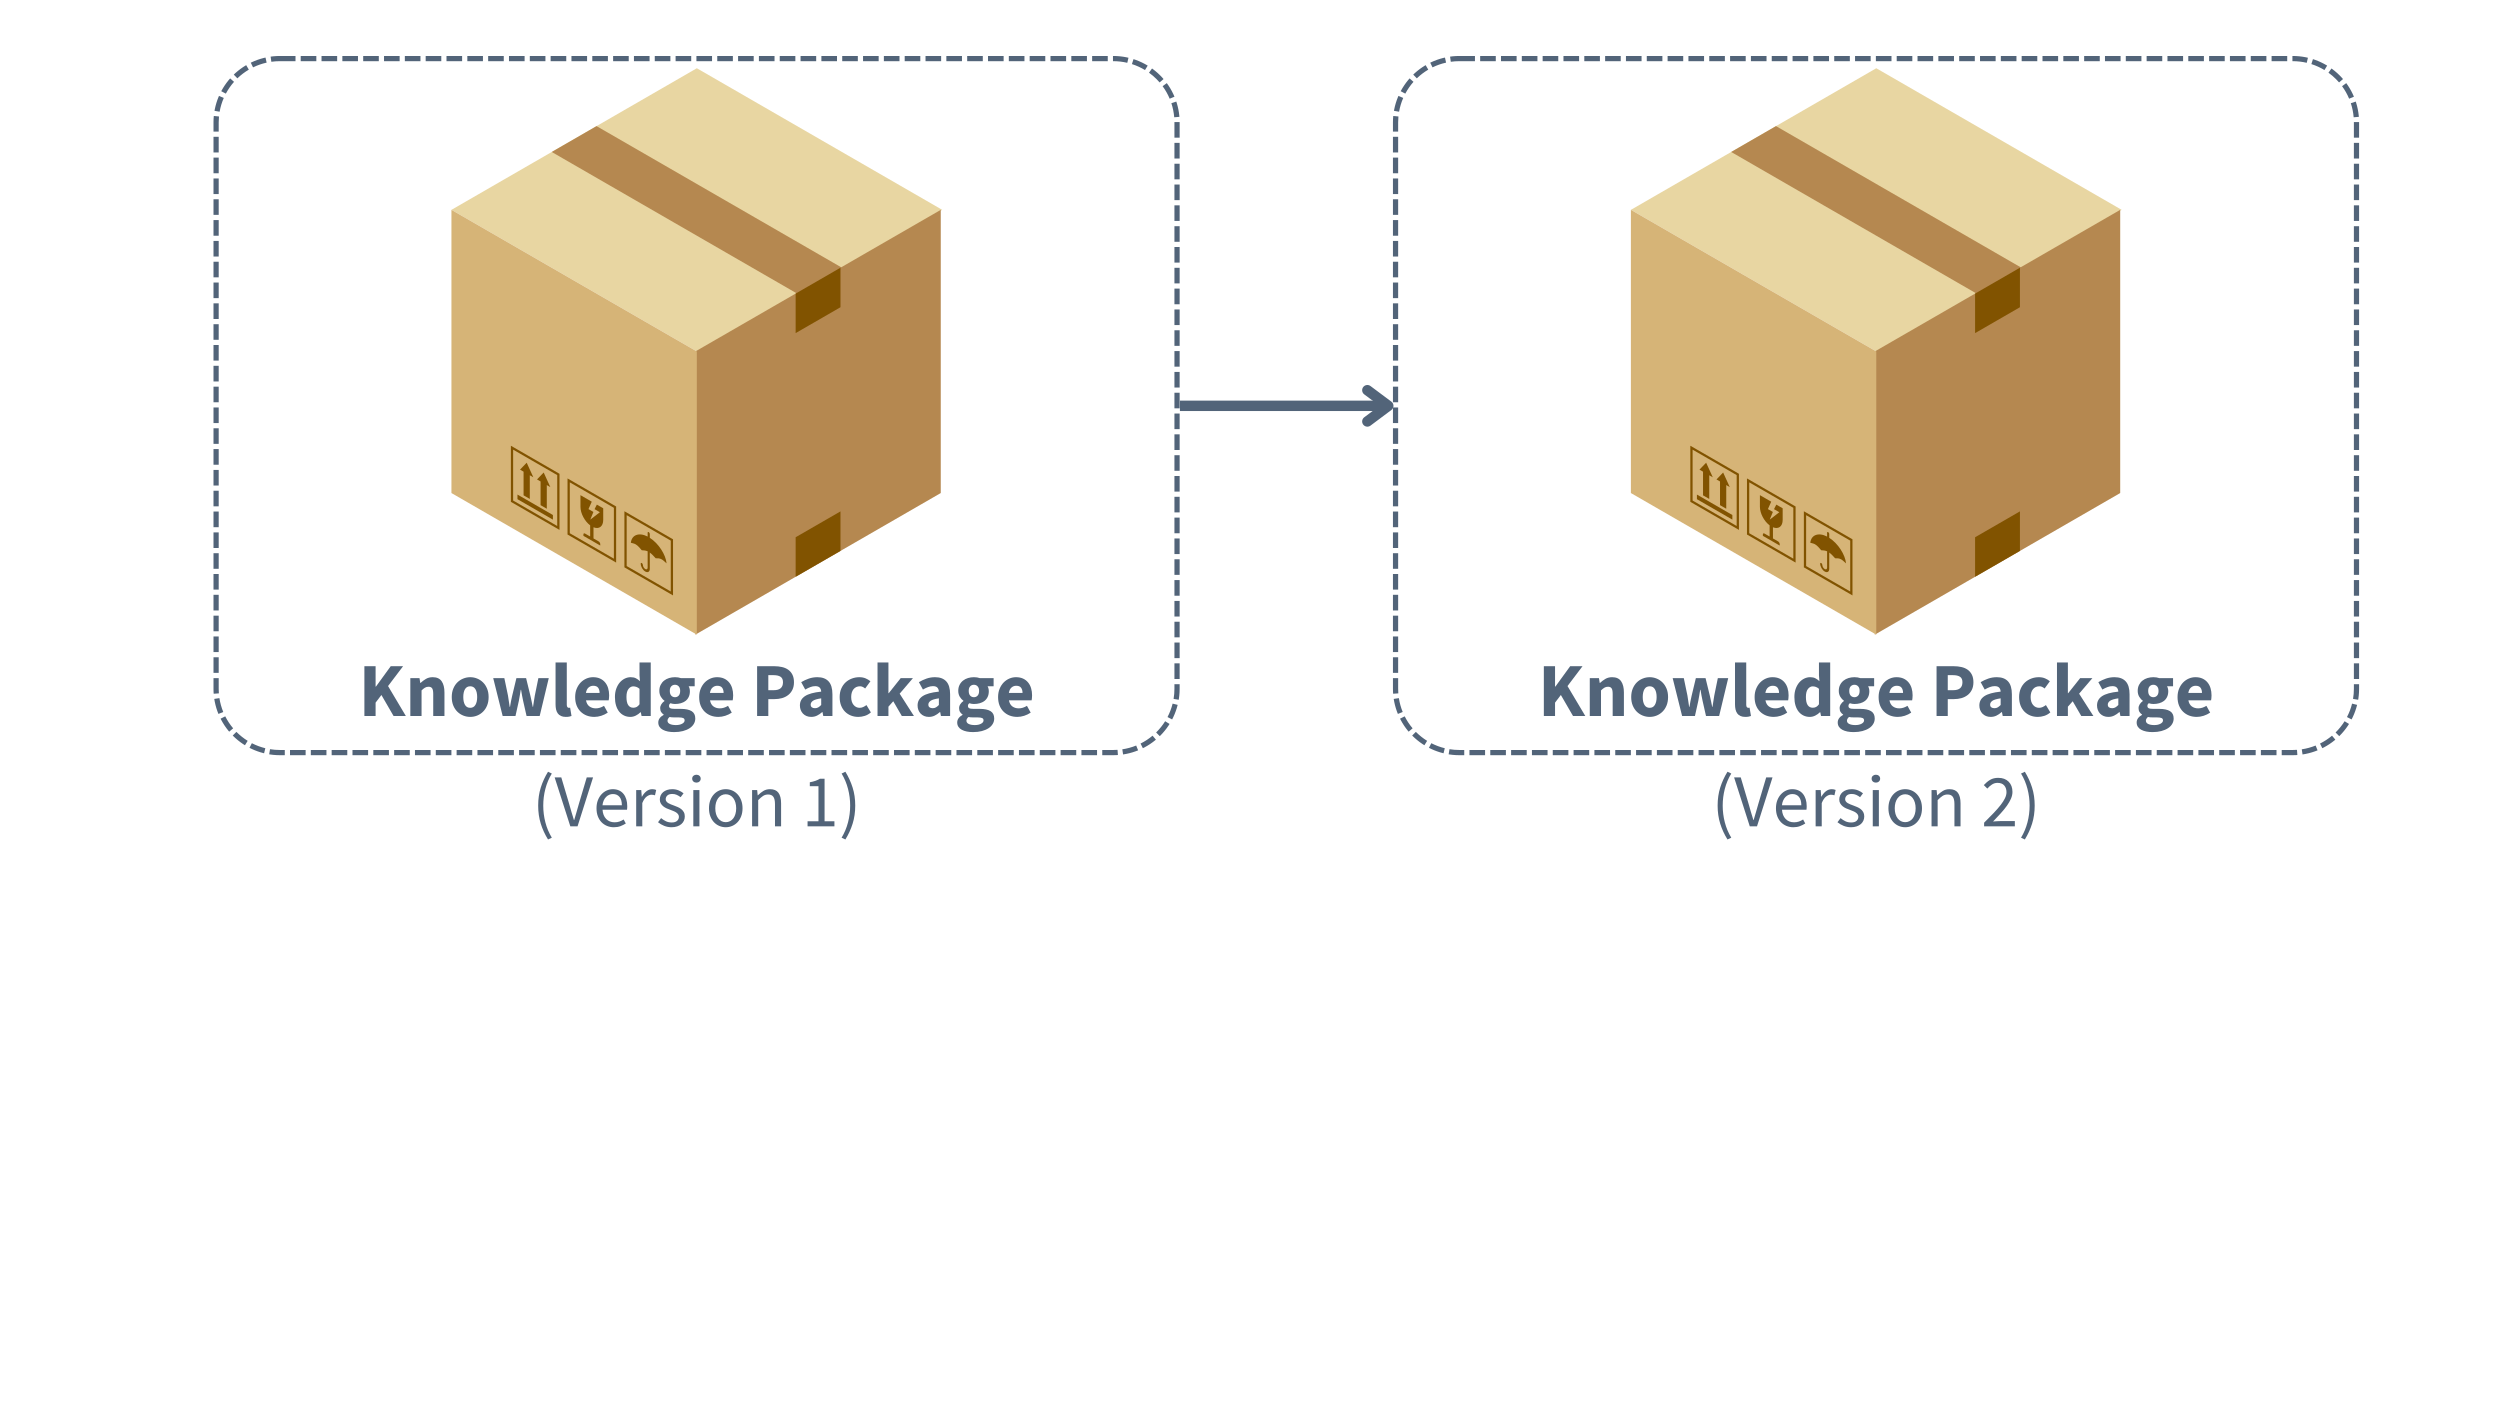 <svg xmlns="http://www.w3.org/2000/svg" xmlns:xlink="http://www.w3.org/1999/xlink" width="1920" zoomAndPan="magnify" viewBox="0 0 1440 810" height="1080" preserveAspectRatio="xMidYMid meet" version="1.0"><defs><g/><clipPath id="f5a481f0a7"><path d="M 122.973 32.242 L 679.473 32.242 L 679.473 434.992 L 122.973 434.992 Z M 122.973 32.242 " clip-rule="nonzero"/></clipPath><clipPath id="a37accd696"><path d="M 161.211 32.242 L 641.234 32.242 C 651.375 32.242 661.102 36.266 668.273 43.438 C 675.441 50.605 679.473 60.324 679.473 70.465 L 679.473 396.766 C 679.473 406.906 675.441 416.625 668.273 423.797 C 661.102 430.965 651.375 434.992 641.234 434.992 L 161.211 434.992 C 151.07 434.992 141.344 430.965 134.172 423.797 C 127 416.625 122.973 406.906 122.973 396.766 L 122.973 70.465 C 122.973 60.324 127 50.605 134.172 43.438 C 141.344 36.266 151.07 32.242 161.211 32.242 " clip-rule="nonzero"/></clipPath><clipPath id="c7acc23eac"><path d="M 260.027 39.305 L 542.715 39.305 L 542.715 202.875 L 260.027 202.875 Z M 260.027 39.305 " clip-rule="nonzero"/></clipPath><clipPath id="f3b40e167d"><path d="M 400.234 120.855 L 542 120.855 L 542 365.555 L 400.234 365.555 Z M 400.234 120.855 " clip-rule="nonzero"/></clipPath><clipPath id="39d245c8b1"><path d="M 260.027 120.855 L 401.641 120.855 L 401.641 365.555 L 260.027 365.555 Z M 260.027 120.855 " clip-rule="nonzero"/></clipPath><clipPath id="58f8ab9342"><path d="M 802.336 32.242 L 1358.836 32.242 L 1358.836 434.992 L 802.336 434.992 Z M 802.336 32.242 " clip-rule="nonzero"/></clipPath><clipPath id="21b2d9ae80"><path d="M 840.574 32.242 L 1320.598 32.242 C 1330.738 32.242 1340.465 36.266 1347.637 43.438 C 1354.805 50.605 1358.836 60.324 1358.836 70.465 L 1358.836 396.766 C 1358.836 406.906 1354.805 416.625 1347.637 423.797 C 1340.465 430.965 1330.738 434.992 1320.598 434.992 L 840.574 434.992 C 830.434 434.992 820.707 430.965 813.535 423.797 C 806.363 416.625 802.336 406.906 802.336 396.766 L 802.336 70.465 C 802.336 60.324 806.363 50.605 813.535 43.438 C 820.707 36.266 830.434 32.242 840.574 32.242 " clip-rule="nonzero"/></clipPath><clipPath id="df0a27baa0"><path d="M 939.391 39.305 L 1222.078 39.305 L 1222.078 202.875 L 939.391 202.875 Z M 939.391 39.305 " clip-rule="nonzero"/></clipPath><clipPath id="6dc3edcd62"><path d="M 1079.598 120.855 L 1221.68 120.855 L 1221.68 365.555 L 1079.598 365.555 Z M 1079.598 120.855 " clip-rule="nonzero"/></clipPath><clipPath id="8ac761231b"><path d="M 939.391 120.855 L 1081 120.855 L 1081 365.555 L 939.391 365.555 Z M 939.391 120.855 " clip-rule="nonzero"/></clipPath></defs><g clip-path="url(#f5a481f0a7)"><g clip-path="url(#a37accd696)"><path fill="#526479" d="M 161.211 29.242 L 170.207 29.242 L 170.207 35.238 L 161.211 35.238 Z M 173.207 29.242 L 182.207 29.242 L 182.207 35.238 L 173.207 35.238 Z M 185.203 29.242 L 194.203 29.242 L 194.203 35.238 L 185.203 35.238 Z M 197.199 29.242 L 206.199 29.242 L 206.199 35.238 L 197.199 35.238 Z M 209.199 29.242 L 218.195 29.242 L 218.195 35.238 L 209.199 35.238 Z M 221.195 29.242 L 230.191 29.242 L 230.191 35.238 L 221.195 35.238 Z M 233.191 29.242 L 242.188 29.242 L 242.188 35.238 L 233.191 35.238 Z M 245.188 29.242 L 254.184 29.242 L 254.184 35.238 L 245.188 35.238 Z M 257.184 29.242 L 266.18 29.242 L 266.18 35.238 L 257.184 35.238 Z M 269.18 29.242 L 278.176 29.242 L 278.176 35.238 L 269.18 35.238 Z M 281.176 29.242 L 290.172 29.242 L 290.172 35.238 L 281.176 35.238 Z M 293.172 29.242 L 302.172 29.242 L 302.172 35.238 L 293.172 35.238 Z M 305.168 29.242 L 314.168 29.242 L 314.168 35.238 L 305.168 35.238 Z M 317.164 29.242 L 326.164 29.242 L 326.164 35.238 L 317.164 35.238 Z M 329.16 29.242 L 338.16 29.242 L 338.16 35.238 L 329.16 35.238 Z M 341.16 29.242 L 350.156 29.242 L 350.156 35.238 L 341.16 35.238 Z M 353.156 29.242 L 362.152 29.242 L 362.152 35.238 L 353.156 35.238 Z M 365.152 29.242 L 374.148 29.242 L 374.148 35.238 L 365.152 35.238 Z M 377.148 29.242 L 386.145 29.242 L 386.145 35.238 L 377.148 35.238 Z M 389.145 29.242 L 398.141 29.242 L 398.141 35.238 L 389.145 35.238 Z M 401.141 29.242 L 410.137 29.242 L 410.137 35.238 L 401.141 35.238 Z M 413.137 29.242 L 422.133 29.242 L 422.133 35.238 L 413.137 35.238 Z M 425.133 29.242 L 434.133 29.242 L 434.133 35.238 L 425.133 35.238 Z M 437.129 29.242 L 446.129 29.242 L 446.129 35.238 L 437.129 35.238 Z M 449.125 29.242 L 458.125 29.242 L 458.125 35.238 L 449.125 35.238 Z M 461.125 29.242 L 470.121 29.242 L 470.121 35.238 L 461.125 35.238 Z M 473.121 29.242 L 482.117 29.242 L 482.117 35.238 L 473.121 35.238 Z M 485.117 29.242 L 494.113 29.242 L 494.113 35.238 L 485.117 35.238 Z M 497.113 29.242 L 506.109 29.242 L 506.109 35.238 L 497.113 35.238 Z M 509.109 29.242 L 518.105 29.242 L 518.105 35.238 L 509.109 35.238 Z M 521.105 29.242 L 530.102 29.242 L 530.102 35.238 L 521.105 35.238 Z M 533.102 29.242 L 542.098 29.242 L 542.098 35.238 L 533.102 35.238 Z M 545.098 29.242 L 554.094 29.242 L 554.094 35.238 L 545.098 35.238 Z M 557.094 29.242 L 566.094 29.242 L 566.094 35.238 L 557.094 35.238 Z M 569.09 29.242 L 578.09 29.242 L 578.09 35.238 L 569.09 35.238 Z M 581.086 29.242 L 590.086 29.242 L 590.086 35.238 L 581.086 35.238 Z M 593.086 29.242 L 602.082 29.242 L 602.082 35.238 L 593.086 35.238 Z M 605.082 29.242 L 614.078 29.242 L 614.078 35.238 L 605.082 35.238 Z M 617.078 29.242 L 626.074 29.242 L 626.074 35.238 L 617.078 35.238 Z M 629.074 29.242 L 638.07 29.242 L 638.07 35.238 L 629.074 35.238 Z M 641.07 29.242 L 641.234 29.242 C 644.43 29.242 647.582 29.609 650.695 30.344 L 649.316 36.176 C 646.66 35.551 643.965 35.238 641.234 35.238 L 641.07 35.238 Z M 653.816 31.207 C 656.914 32.199 659.852 33.539 662.629 35.227 L 659.52 40.352 C 657.145 38.91 654.633 37.766 651.984 36.918 Z M 665.328 37.012 C 667.133 38.309 668.82 39.742 670.391 41.316 C 671.121 42.043 671.82 42.797 672.492 43.574 L 667.945 47.488 C 667.371 46.82 666.773 46.176 666.152 45.555 C 664.809 44.211 663.363 42.984 661.824 41.875 Z M 674.504 46.105 C 676.422 48.73 678.012 51.539 679.27 54.535 L 673.734 56.852 C 672.664 54.293 671.305 51.891 669.664 49.648 Z M 680.398 57.566 C 681.418 60.652 682.062 63.816 682.328 67.055 L 676.352 67.551 C 676.121 64.781 675.574 62.078 674.703 59.441 Z M 682.469 70.309 L 682.469 79.309 L 676.473 79.309 L 676.473 70.316 Z M 682.469 82.305 L 682.469 91.301 L 676.473 91.301 L 676.473 82.305 Z M 682.469 94.297 L 682.469 103.293 L 676.473 103.293 L 676.473 94.297 Z M 682.469 106.289 L 682.469 115.281 L 676.473 115.281 L 676.473 106.289 Z M 682.469 118.281 L 682.469 127.273 L 676.473 127.273 L 676.473 118.281 Z M 682.469 130.273 L 682.469 139.266 L 676.473 139.266 L 676.473 130.273 Z M 682.469 142.266 L 682.469 151.258 L 676.473 151.258 L 676.473 142.266 Z M 682.469 154.254 L 682.469 163.25 L 676.473 163.25 L 676.473 154.254 Z M 682.469 166.246 L 682.469 175.242 L 676.473 175.242 L 676.473 166.246 Z M 682.469 178.238 L 682.469 187.234 L 676.473 187.234 L 676.473 178.238 Z M 682.469 190.23 L 682.469 199.223 L 676.473 199.223 L 676.473 190.23 Z M 682.469 202.223 L 682.469 211.215 L 676.473 211.215 L 676.473 202.223 Z M 682.469 214.215 L 682.469 223.207 L 676.473 223.207 L 676.473 214.215 Z M 682.469 226.207 L 682.469 235.199 L 676.473 235.199 L 676.473 226.207 Z M 682.469 238.195 L 682.469 247.191 L 676.473 247.191 L 676.473 238.195 Z M 682.469 250.188 L 682.469 259.184 L 676.473 259.184 L 676.473 250.188 Z M 682.469 262.18 L 682.469 271.176 L 676.473 271.176 L 676.473 262.18 Z M 682.469 274.172 L 682.469 283.164 L 676.473 283.164 L 676.473 274.172 Z M 682.469 286.164 L 682.469 295.156 L 676.473 295.156 L 676.473 286.164 Z M 682.469 298.156 L 682.469 307.148 L 676.473 307.148 L 676.473 298.156 Z M 682.469 310.148 L 682.469 319.141 L 676.473 319.141 L 676.473 310.148 Z M 682.469 322.137 L 682.469 331.133 L 676.473 331.133 L 676.473 322.137 Z M 682.469 334.129 L 682.469 343.125 L 676.473 343.125 L 676.473 334.129 Z M 682.469 346.121 L 682.469 355.117 L 676.473 355.117 L 676.473 346.121 Z M 682.469 358.113 L 682.469 367.105 L 676.473 367.105 L 676.473 358.113 Z M 682.469 370.105 L 682.469 379.098 L 676.473 379.098 L 676.473 370.105 Z M 682.469 382.098 L 682.469 391.09 L 676.473 391.09 L 676.473 382.098 Z M 682.469 394.09 L 682.469 396.766 C 682.469 399.051 682.281 401.316 681.906 403.562 L 675.988 402.574 C 676.312 400.652 676.473 398.719 676.473 396.766 L 676.473 394.09 Z M 681.246 406.73 C 680.461 409.883 679.32 412.902 677.816 415.789 L 672.496 413.02 C 673.777 410.555 674.758 407.977 675.426 405.281 Z M 676.211 418.602 C 674.551 421.258 672.609 423.695 670.391 425.914 L 670.148 426.156 L 665.926 421.898 L 666.152 421.676 C 668.047 419.781 669.703 417.695 671.125 415.426 Z M 667.734 428.348 C 665.242 430.438 662.543 432.207 659.633 433.656 L 656.957 428.289 C 659.445 427.051 661.75 425.539 663.879 423.754 Z M 656.684 434.984 C 653.672 436.203 650.555 437.051 647.34 437.535 L 646.453 431.605 C 649.199 431.191 651.859 430.469 654.438 429.426 Z M 644.125 437.887 C 643.164 437.953 642.199 437.988 641.234 437.988 L 634.902 437.988 L 634.902 431.992 L 641.234 431.992 C 642.059 431.992 642.883 431.965 643.703 431.906 Z M 631.902 437.988 L 622.906 437.988 L 622.906 431.992 L 631.902 431.992 Z M 619.906 437.988 L 610.91 437.988 L 610.91 431.992 L 619.906 431.992 Z M 607.91 437.988 L 598.914 437.988 L 598.914 431.992 L 607.91 431.992 Z M 595.914 437.988 L 586.918 437.988 L 586.918 431.992 L 595.914 431.992 Z M 583.918 437.988 L 574.918 437.988 L 574.918 431.992 L 583.918 431.992 Z M 571.922 437.988 L 562.922 437.988 L 562.922 431.992 L 571.922 431.992 Z M 559.926 437.988 L 550.926 437.988 L 550.926 431.992 L 559.926 431.992 Z M 547.926 437.988 L 538.93 437.988 L 538.93 431.992 L 547.926 431.992 Z M 535.93 437.988 L 526.934 437.988 L 526.934 431.992 L 535.93 431.992 Z M 523.934 437.988 L 514.938 437.988 L 514.938 431.992 L 523.934 431.992 Z M 511.938 437.988 L 502.941 437.988 L 502.941 431.992 L 511.938 431.992 Z M 499.941 437.988 L 490.945 437.988 L 490.945 431.992 L 499.941 431.992 Z M 487.945 437.988 L 478.949 437.988 L 478.949 431.992 L 487.945 431.992 Z M 475.949 437.988 L 466.953 437.988 L 466.953 431.992 L 475.949 431.992 Z M 463.953 437.988 L 454.953 437.988 L 454.953 431.992 L 463.953 431.992 Z M 451.957 437.988 L 442.957 437.988 L 442.957 431.992 L 451.957 431.992 Z M 439.961 437.988 L 430.961 437.988 L 430.961 431.992 L 439.961 431.992 Z M 427.965 437.988 L 418.965 437.988 L 418.965 431.992 L 427.965 431.992 Z M 415.965 437.988 L 406.969 437.988 L 406.969 431.992 L 415.965 431.992 Z M 403.969 437.988 L 394.973 437.988 L 394.973 431.992 L 403.969 431.992 Z M 391.973 437.988 L 382.977 437.988 L 382.977 431.992 L 391.973 431.992 Z M 379.977 437.988 L 370.98 437.988 L 370.98 431.992 L 379.977 431.992 Z M 367.98 437.988 L 358.984 437.988 L 358.984 431.992 L 367.98 431.992 Z M 355.984 437.988 L 346.988 437.988 L 346.988 431.992 L 355.984 431.992 Z M 343.988 437.988 L 334.992 437.988 L 334.992 431.992 L 343.988 431.992 Z M 331.992 437.988 L 322.992 437.988 L 322.992 431.992 L 331.992 431.992 Z M 319.996 437.988 L 310.996 437.988 L 310.996 431.992 L 319.996 431.992 Z M 308 437.988 L 299 437.988 L 299 431.992 L 308 431.992 Z M 296.004 437.988 L 287.004 437.988 L 287.004 431.992 L 296.004 431.992 Z M 284.004 437.988 L 275.008 437.988 L 275.008 431.992 L 284.004 431.992 Z M 272.008 437.988 L 263.012 437.988 L 263.012 431.992 L 272.008 431.992 Z M 260.012 437.988 L 251.016 437.988 L 251.016 431.992 L 260.012 431.992 Z M 248.016 437.988 L 239.02 437.988 L 239.02 431.992 L 248.016 431.992 Z M 236.02 437.988 L 227.023 437.988 L 227.023 431.992 L 236.02 431.992 Z M 224.023 437.988 L 215.027 437.988 L 215.027 431.992 L 224.023 431.992 Z M 212.027 437.988 L 203.031 437.988 L 203.031 431.992 L 212.027 431.992 Z M 200.031 437.988 L 191.031 437.988 L 191.031 431.992 L 200.031 431.992 Z M 188.035 437.988 L 179.035 437.988 L 179.035 431.992 L 188.035 431.992 Z M 176.039 437.988 L 167.039 437.988 L 167.039 431.992 L 176.039 431.992 Z M 164.039 437.988 L 161.211 437.988 C 158.984 437.988 156.77 437.809 154.57 437.449 L 155.535 431.531 C 157.414 431.84 159.305 431.992 161.211 431.992 L 164.039 431.992 Z M 151.402 436.805 C 148.242 436.031 145.219 434.898 142.328 433.41 L 145.074 428.082 C 147.543 429.355 150.129 430.32 152.828 430.98 Z M 139.508 431.816 C 136.793 430.137 134.309 428.172 132.051 425.914 L 131.922 425.785 L 136.172 421.555 L 136.293 421.676 C 138.223 423.602 140.348 425.285 142.664 426.719 Z M 129.719 423.383 C 127.621 420.898 125.84 418.207 124.379 415.305 L 129.738 412.609 C 130.984 415.09 132.508 417.391 134.301 419.512 Z M 123.039 412.363 C 121.809 409.352 120.945 406.242 120.453 403.031 L 126.383 402.121 C 126.805 404.863 127.539 407.523 128.59 410.094 Z M 120.086 399.82 C 120.012 398.805 119.973 397.785 119.973 396.766 L 119.973 390.59 L 125.973 390.59 L 125.973 396.766 C 125.973 397.637 126.004 398.508 126.07 399.375 Z M 119.973 387.59 L 119.973 378.598 L 125.973 378.598 L 125.973 387.59 Z M 119.973 375.598 L 119.973 366.605 L 125.973 366.605 L 125.973 375.598 Z M 119.973 363.605 L 119.973 354.613 L 125.973 354.613 L 125.973 363.605 Z M 119.973 351.617 L 119.973 342.621 L 125.973 342.621 L 125.973 351.617 Z M 119.973 339.625 L 119.973 330.629 L 125.973 330.629 L 125.973 339.625 Z M 119.973 327.633 L 119.973 318.637 L 125.973 318.637 L 125.973 327.633 Z M 119.973 315.641 L 119.973 306.648 L 125.973 306.648 L 125.973 315.641 Z M 119.973 303.648 L 119.973 294.656 L 125.973 294.656 L 125.973 303.648 Z M 119.973 291.656 L 119.973 282.664 L 125.973 282.664 L 125.973 291.656 Z M 119.973 279.664 L 119.973 270.672 L 125.973 270.672 L 125.973 279.664 Z M 119.973 267.676 L 119.973 258.68 L 125.973 258.68 L 125.973 267.676 Z M 119.973 255.684 L 119.973 246.688 L 125.973 246.688 L 125.973 255.684 Z M 119.973 243.691 L 119.973 234.695 L 125.973 234.695 L 125.973 243.691 Z M 119.973 231.699 L 119.973 222.707 L 125.973 222.707 L 125.973 231.699 Z M 119.973 219.707 L 119.973 210.715 L 125.973 210.715 L 125.973 219.707 Z M 119.973 207.715 L 119.973 198.723 L 125.973 198.723 L 125.973 207.715 Z M 119.973 195.723 L 119.973 186.73 L 125.973 186.73 L 125.973 195.723 Z M 119.973 183.734 L 119.973 174.738 L 125.973 174.738 L 125.973 183.734 Z M 119.973 171.742 L 119.973 162.746 L 125.973 162.746 L 125.973 171.742 Z M 119.973 159.75 L 119.973 150.754 L 125.973 150.754 L 125.973 159.75 Z M 119.973 147.758 L 119.973 138.766 L 125.973 138.766 L 125.973 147.758 Z M 119.973 135.766 L 119.973 126.773 L 125.973 126.773 L 125.973 135.766 Z M 119.973 123.773 L 119.973 114.781 L 125.973 114.781 L 125.973 123.773 Z M 119.973 111.781 L 119.973 102.789 L 125.973 102.789 L 125.973 111.781 Z M 119.973 99.793 L 119.973 90.797 L 125.973 90.797 L 125.973 99.793 Z M 119.973 87.801 L 119.973 78.805 L 125.973 78.805 L 125.973 87.801 Z M 119.973 75.809 L 119.973 70.465 C 119.973 69.145 120.035 67.828 120.164 66.512 L 126.133 67.086 C 126.027 68.211 125.973 69.336 125.973 70.465 L 125.973 75.809 Z M 120.598 63.312 C 121.164 60.113 122.094 57.02 123.391 54.039 L 128.891 56.43 C 127.781 58.977 126.988 61.617 126.508 64.355 Z M 124.793 51.125 C 126.32 48.254 128.156 45.602 130.312 43.168 L 134.805 47.137 C 132.965 49.219 131.395 51.484 130.09 53.938 Z M 132.562 40.812 C 134.902 38.555 137.477 36.598 140.281 34.945 L 143.324 40.113 C 140.93 41.523 138.73 43.195 136.73 45.125 Z M 143.133 33.414 C 146.055 31.988 149.105 30.926 152.281 30.223 L 153.578 36.074 C 150.867 36.676 148.262 37.586 145.762 38.805 Z M 155.457 29.645 C 157.367 29.375 159.285 29.242 161.211 29.242 L 161.211 35.238 C 159.562 35.238 157.926 35.352 156.293 35.582 Z M 155.457 29.645 " fill-opacity="1" fill-rule="nonzero"/></g></g><g clip-path="url(#c7acc23eac)"><path fill="#e8d6a2" d="M 401.371 202.43 L 542.715 120.867 L 401.371 39.305 L 260.027 120.871 L 401.371 202.43 " fill-opacity="1" fill-rule="nonzero"/></g><path fill="#b58850" d="M 459.133 169.102 L 484.953 154.199 L 343.613 72.637 L 317.789 87.535 L 459.133 169.102 " fill-opacity="1" fill-rule="nonzero"/><g clip-path="url(#f3b40e167d)"><path fill="#b58850" d="M 541.875 283.996 L 400.527 365.559 L 400.527 202.43 L 541.875 120.867 L 541.875 283.996 " fill-opacity="1" fill-rule="nonzero"/></g><path fill="#815300" d="M 484.113 317.324 L 458.289 332.227 L 458.289 309.457 L 484.113 294.555 L 484.113 317.324 " fill-opacity="1" fill-rule="nonzero"/><path fill="#815300" d="M 484.113 176.969 L 458.289 191.871 L 458.289 169.102 L 484.113 154.199 L 484.113 176.969 " fill-opacity="1" fill-rule="nonzero"/><g clip-path="url(#39d245c8b1)"><path fill="#d6b477" d="M 401.371 365.559 L 260.027 283.996 L 260.027 120.867 L 401.371 202.43 L 401.371 365.559 " fill-opacity="1" fill-rule="nonzero"/></g><path fill="#815300" d="M 320.961 302.965 L 295.57 288.309 L 295.57 259.004 L 320.961 273.656 Z M 294.266 256.742 L 294.266 289.062 L 322.27 305.223 L 322.27 272.902 L 294.266 256.742 " fill-opacity="1" fill-rule="nonzero"/><path fill="#815300" d="M 301.578 285.32 L 305.164 287.391 L 305.164 273.75 L 307.207 274.93 L 303.371 266.512 L 299.535 270.504 L 301.578 271.68 L 301.578 285.32 " fill-opacity="1" fill-rule="nonzero"/><path fill="#815300" d="M 311.367 290.969 L 314.957 293.039 L 314.957 279.402 L 316.996 280.578 L 313.16 272.16 L 309.328 276.152 L 311.367 277.328 L 311.367 290.969 " fill-opacity="1" fill-rule="nonzero"/><path fill="#815300" d="M 318.477 296.645 L 298.059 284.867 L 298.059 287.531 L 318.477 299.312 L 318.477 296.645 " fill-opacity="1" fill-rule="nonzero"/><path fill="#815300" d="M 353.594 321.793 L 328.199 307.141 L 328.199 277.836 L 353.594 292.488 Z M 326.895 275.574 L 326.895 307.895 L 354.898 324.051 L 354.898 291.734 L 326.895 275.574 " fill-opacity="1" fill-rule="nonzero"/><path fill="#815300" d="M 339.934 302.605 L 339.934 309.027 L 336.969 307.32 C 336.461 307.027 336.047 307.266 336.047 307.852 L 336.047 308.645 L 345.746 314.238 L 345.746 313.449 C 345.746 312.859 345.336 312.148 344.824 311.855 L 341.859 310.141 L 341.859 303.715 C 345.023 305.004 347.453 303.266 347.453 299.469 L 347.453 292.773 L 343.789 290.66 L 342.465 293.273 L 345.531 295.043 L 340.012 299.301 L 341.809 294.879 L 338.961 293.238 L 340.859 288.969 L 334.344 285.207 L 334.344 291.902 C 334.344 295.703 336.773 300.242 339.934 302.605 " fill-opacity="1" fill-rule="nonzero"/><path fill="#815300" d="M 386.359 340.699 L 360.965 326.047 L 360.965 296.742 L 386.359 311.395 Z M 359.66 294.48 L 359.66 326.801 L 387.664 342.961 L 387.664 310.641 L 359.66 294.48 " fill-opacity="1" fill-rule="nonzero"/><path fill="#815300" d="M 369.66 316.949 C 370.688 316.996 371.852 317.023 373.098 317.582 C 373.062 317.648 373.043 317.734 373.043 317.84 L 373.043 326.973 C 373.043 327.848 372.426 328.203 371.668 327.766 C 370.91 327.328 370.293 326.262 370.293 325.387 C 370.293 324.992 370.016 324.512 369.672 324.312 C 369.332 324.117 369.055 324.277 369.055 324.672 C 369.055 326.336 370.227 328.363 371.668 329.195 C 373.109 330.027 374.281 329.352 374.281 327.688 L 374.281 318.555 C 374.281 318.453 374.262 318.344 374.227 318.234 C 375.473 319.109 376.637 320.426 377.664 321.566 C 378.844 321.621 379.789 321.406 381.246 322.246 C 382.043 322.703 383.227 323.895 383.953 324.512 C 383.492 319.516 379.387 313.043 374.281 309.785 L 374.281 307.57 C 374.281 307.18 374.004 306.699 373.664 306.5 C 373.32 306.305 373.043 306.461 373.043 306.859 L 373.043 309.059 C 367.938 306.438 363.832 308.172 363.371 312.633 C 364.098 312.852 365.281 313.035 366.078 313.496 C 367.539 314.336 368.48 315.637 369.66 316.949 " fill-opacity="1" fill-rule="nonzero"/><g clip-path="url(#58f8ab9342)"><g clip-path="url(#21b2d9ae80)"><path fill="#526479" d="M 840.574 29.242 L 849.574 29.242 L 849.574 35.238 L 840.574 35.238 Z M 852.57 29.242 L 861.57 29.242 L 861.57 35.238 L 852.57 35.238 Z M 864.566 29.242 L 873.566 29.242 L 873.566 35.238 L 864.566 35.238 Z M 876.562 29.242 L 885.562 29.242 L 885.562 35.238 L 876.562 35.238 Z M 888.562 29.242 L 897.559 29.242 L 897.559 35.238 L 888.562 35.238 Z M 900.559 29.242 L 909.555 29.242 L 909.555 35.238 L 900.559 35.238 Z M 912.555 29.242 L 921.551 29.242 L 921.551 35.238 L 912.555 35.238 Z M 924.551 29.242 L 933.547 29.242 L 933.547 35.238 L 924.551 35.238 Z M 936.547 29.242 L 945.543 29.242 L 945.543 35.238 L 936.547 35.238 Z M 948.543 29.242 L 957.539 29.242 L 957.539 35.238 L 948.543 35.238 Z M 960.539 29.242 L 969.535 29.242 L 969.535 35.238 L 960.539 35.238 Z M 972.535 29.242 L 981.535 29.242 L 981.535 35.238 L 972.535 35.238 Z M 984.531 29.242 L 993.531 29.242 L 993.531 35.238 L 984.531 35.238 Z M 996.527 29.242 L 1005.527 29.242 L 1005.527 35.238 L 996.527 35.238 Z M 1008.527 29.242 L 1017.523 29.242 L 1017.523 35.238 L 1008.527 35.238 Z M 1020.523 29.242 L 1029.52 29.242 L 1029.52 35.238 L 1020.523 35.238 Z M 1032.52 29.242 L 1041.516 29.242 L 1041.516 35.238 L 1032.52 35.238 Z M 1044.516 29.242 L 1053.512 29.242 L 1053.512 35.238 L 1044.516 35.238 Z M 1056.512 29.242 L 1065.508 29.242 L 1065.508 35.238 L 1056.512 35.238 Z M 1068.508 29.242 L 1077.504 29.242 L 1077.504 35.238 L 1068.508 35.238 Z M 1080.504 29.242 L 1089.5 29.242 L 1089.5 35.238 L 1080.504 35.238 Z M 1092.5 29.242 L 1101.5 29.242 L 1101.5 35.238 L 1092.5 35.238 Z M 1104.496 29.242 L 1113.496 29.242 L 1113.496 35.238 L 1104.496 35.238 Z M 1116.492 29.242 L 1125.492 29.242 L 1125.492 35.238 L 1116.492 35.238 Z M 1128.488 29.242 L 1137.488 29.242 L 1137.488 35.238 L 1128.488 35.238 Z M 1140.488 29.242 L 1149.484 29.242 L 1149.484 35.238 L 1140.488 35.238 Z M 1152.484 29.242 L 1161.48 29.242 L 1161.48 35.238 L 1152.484 35.238 Z M 1164.48 29.242 L 1173.477 29.242 L 1173.477 35.238 L 1164.48 35.238 Z M 1176.477 29.242 L 1185.473 29.242 L 1185.473 35.238 L 1176.477 35.238 Z M 1188.473 29.242 L 1197.469 29.242 L 1197.469 35.238 L 1188.473 35.238 Z M 1200.469 29.242 L 1209.465 29.242 L 1209.465 35.238 L 1200.469 35.238 Z M 1212.465 29.242 L 1221.461 29.242 L 1221.461 35.238 L 1212.465 35.238 Z M 1224.461 29.242 L 1233.461 29.242 L 1233.461 35.238 L 1224.461 35.238 Z M 1236.457 29.242 L 1245.457 29.242 L 1245.457 35.238 L 1236.457 35.238 Z M 1248.453 29.242 L 1257.453 29.242 L 1257.453 35.238 L 1248.453 35.238 Z M 1260.453 29.242 L 1269.449 29.242 L 1269.449 35.238 L 1260.453 35.238 Z M 1272.449 29.242 L 1281.445 29.242 L 1281.445 35.238 L 1272.449 35.238 Z M 1284.445 29.242 L 1293.441 29.242 L 1293.441 35.238 L 1284.445 35.238 Z M 1296.441 29.242 L 1305.438 29.242 L 1305.438 35.238 L 1296.441 35.238 Z M 1308.438 29.242 L 1317.434 29.242 L 1317.434 35.238 L 1308.438 35.238 Z M 1320.434 29.242 L 1320.598 29.242 C 1323.793 29.242 1326.945 29.609 1330.059 30.344 L 1328.68 36.176 C 1326.023 35.551 1323.328 35.238 1320.598 35.238 L 1320.434 35.238 Z M 1333.18 31.207 C 1336.277 32.199 1339.215 33.539 1341.992 35.227 L 1338.883 40.352 C 1336.508 38.91 1333.996 37.766 1331.348 36.918 Z M 1344.691 37.012 C 1346.496 38.309 1348.184 39.742 1349.758 41.316 C 1350.484 42.043 1351.184 42.797 1351.855 43.574 L 1347.309 47.488 C 1346.734 46.82 1346.137 46.176 1345.516 45.555 C 1344.172 44.211 1342.727 42.984 1341.188 41.875 Z M 1353.867 46.105 C 1355.785 48.73 1357.375 51.539 1358.633 54.535 L 1353.098 56.852 C 1352.027 54.293 1350.668 51.891 1349.027 49.648 Z M 1359.762 57.566 C 1360.781 60.652 1361.426 63.816 1361.691 67.055 L 1355.715 67.551 C 1355.484 64.781 1354.938 62.078 1354.066 59.441 Z M 1361.832 70.309 L 1361.836 70.457 L 1361.836 79.309 L 1355.836 79.309 L 1355.836 70.316 Z M 1361.836 82.305 L 1361.836 91.301 L 1355.836 91.301 L 1355.836 82.305 Z M 1361.836 94.297 L 1361.836 103.293 L 1355.836 103.293 L 1355.836 94.297 Z M 1361.836 106.289 L 1361.836 115.281 L 1355.836 115.281 L 1355.836 106.289 Z M 1361.836 118.281 L 1361.836 127.273 L 1355.836 127.273 L 1355.836 118.281 Z M 1361.836 130.273 L 1361.836 139.266 L 1355.836 139.266 L 1355.836 130.273 Z M 1361.836 142.266 L 1361.836 151.258 L 1355.836 151.258 L 1355.836 142.266 Z M 1361.836 154.254 L 1361.836 163.25 L 1355.836 163.25 L 1355.836 154.254 Z M 1361.836 166.246 L 1361.836 175.242 L 1355.836 175.242 L 1355.836 166.246 Z M 1361.836 178.238 L 1361.836 187.234 L 1355.836 187.234 L 1355.836 178.238 Z M 1361.836 190.23 L 1361.836 199.223 L 1355.836 199.223 L 1355.836 190.23 Z M 1361.836 202.223 L 1361.836 211.215 L 1355.836 211.215 L 1355.836 202.223 Z M 1361.836 214.215 L 1361.836 223.207 L 1355.836 223.207 L 1355.836 214.215 Z M 1361.836 226.207 L 1361.836 235.199 L 1355.836 235.199 L 1355.836 226.207 Z M 1361.836 238.195 L 1361.836 247.191 L 1355.836 247.191 L 1355.836 238.195 Z M 1361.836 250.188 L 1361.836 259.184 L 1355.836 259.184 L 1355.836 250.188 Z M 1361.836 262.18 L 1361.836 271.176 L 1355.836 271.176 L 1355.836 262.18 Z M 1361.836 274.172 L 1361.836 283.164 L 1355.836 283.164 L 1355.836 274.172 Z M 1361.836 286.164 L 1361.836 295.156 L 1355.836 295.156 L 1355.836 286.164 Z M 1361.836 298.156 L 1361.836 307.148 L 1355.836 307.148 L 1355.836 298.156 Z M 1361.836 310.148 L 1361.836 319.141 L 1355.836 319.141 L 1355.836 310.148 Z M 1361.836 322.137 L 1361.836 331.133 L 1355.836 331.133 L 1355.836 322.137 Z M 1361.836 334.129 L 1361.836 343.125 L 1355.836 343.125 L 1355.836 334.129 Z M 1361.836 346.121 L 1361.836 355.117 L 1355.836 355.117 L 1355.836 346.121 Z M 1361.836 358.113 L 1361.836 367.105 L 1355.836 367.105 L 1355.836 358.113 Z M 1361.836 370.105 L 1361.836 379.098 L 1355.836 379.098 L 1355.836 370.105 Z M 1361.836 382.098 L 1361.836 391.09 L 1355.836 391.09 L 1355.836 382.098 Z M 1361.836 394.09 L 1361.836 396.766 C 1361.836 399.051 1361.645 401.316 1361.27 403.562 L 1355.355 402.574 C 1355.676 400.652 1355.836 398.719 1355.836 396.766 L 1355.836 394.09 Z M 1360.613 406.73 C 1359.824 409.883 1358.684 412.902 1357.184 415.789 L 1351.859 413.02 C 1353.145 410.555 1354.121 407.977 1354.793 405.281 Z M 1355.574 418.602 C 1353.914 421.258 1351.973 423.695 1349.758 425.914 L 1349.512 426.156 L 1345.289 421.898 L 1345.516 421.676 C 1347.41 419.781 1349.066 417.695 1350.488 415.426 Z M 1347.098 428.348 C 1344.605 430.438 1341.906 432.207 1338.996 433.656 L 1336.32 428.289 C 1338.809 427.051 1341.113 425.539 1343.242 423.754 Z M 1336.047 434.984 C 1333.035 436.203 1329.918 437.051 1326.703 437.535 L 1325.816 431.605 C 1328.562 431.191 1331.223 430.469 1333.801 429.426 Z M 1323.488 437.887 C 1322.527 437.953 1321.562 437.988 1320.598 437.988 L 1314.266 437.988 L 1314.266 431.992 L 1320.598 431.992 C 1321.422 431.992 1322.246 431.965 1323.066 431.906 Z M 1311.266 437.988 L 1302.27 437.988 L 1302.27 431.992 L 1311.266 431.992 Z M 1299.27 437.988 L 1290.273 437.988 L 1290.273 431.992 L 1299.27 431.992 Z M 1287.273 437.988 L 1278.277 437.988 L 1278.277 431.992 L 1287.273 431.992 Z M 1275.277 437.988 L 1266.281 437.988 L 1266.281 431.992 L 1275.277 431.992 Z M 1263.281 437.988 L 1254.281 437.988 L 1254.281 431.992 L 1263.281 431.992 Z M 1251.285 437.988 L 1242.285 437.988 L 1242.285 431.992 L 1251.285 431.992 Z M 1239.289 437.988 L 1230.289 437.988 L 1230.289 431.992 L 1239.289 431.992 Z M 1227.293 437.988 L 1218.293 437.988 L 1218.293 431.992 L 1227.293 431.992 Z M 1215.293 437.988 L 1206.297 437.988 L 1206.297 431.992 L 1215.293 431.992 Z M 1203.297 437.988 L 1194.301 437.988 L 1194.301 431.992 L 1203.297 431.992 Z M 1191.301 437.988 L 1182.305 437.988 L 1182.305 431.992 L 1191.301 431.992 Z M 1179.305 437.988 L 1170.309 437.988 L 1170.309 431.992 L 1179.305 431.992 Z M 1167.309 437.988 L 1158.312 437.988 L 1158.312 431.992 L 1167.309 431.992 Z M 1155.312 437.988 L 1146.316 437.988 L 1146.316 431.992 L 1155.312 431.992 Z M 1143.316 437.988 L 1134.32 437.988 L 1134.32 431.992 L 1143.316 431.992 Z M 1131.32 437.988 L 1122.32 437.988 L 1122.32 431.992 L 1131.32 431.992 Z M 1119.324 437.988 L 1110.324 437.988 L 1110.324 431.992 L 1119.324 431.992 Z M 1107.328 437.988 L 1098.328 437.988 L 1098.328 431.992 L 1107.328 431.992 Z M 1095.328 437.988 L 1086.332 437.988 L 1086.332 431.992 L 1095.328 431.992 Z M 1083.332 437.988 L 1074.336 437.988 L 1074.336 431.992 L 1083.332 431.992 Z M 1071.336 437.988 L 1062.34 437.988 L 1062.34 431.992 L 1071.336 431.992 Z M 1059.34 437.988 L 1050.344 437.988 L 1050.344 431.992 L 1059.34 431.992 Z M 1047.344 437.988 L 1038.348 437.988 L 1038.348 431.992 L 1047.344 431.992 Z M 1035.348 437.988 L 1026.352 437.988 L 1026.352 431.992 L 1035.348 431.992 Z M 1023.352 437.988 L 1014.355 437.988 L 1014.355 431.992 L 1023.352 431.992 Z M 1011.355 437.988 L 1002.359 437.988 L 1002.359 431.992 L 1011.355 431.992 Z M 999.359 437.988 L 990.359 437.988 L 990.359 431.992 L 999.359 431.992 Z M 987.363 437.988 L 978.363 437.988 L 978.363 431.992 L 987.363 431.992 Z M 975.367 437.988 L 966.367 437.988 L 966.367 431.992 L 975.367 431.992 Z M 963.367 437.988 L 954.371 437.988 L 954.371 431.992 L 963.367 431.992 Z M 951.371 437.988 L 942.375 437.988 L 942.375 431.992 L 951.371 431.992 Z M 939.375 437.988 L 930.379 437.988 L 930.379 431.992 L 939.375 431.992 Z M 927.379 437.988 L 918.383 437.988 L 918.383 431.992 L 927.379 431.992 Z M 915.383 437.988 L 906.387 437.988 L 906.387 431.992 L 915.383 431.992 Z M 903.387 437.988 L 894.391 437.988 L 894.391 431.992 L 903.387 431.992 Z M 891.391 437.988 L 882.395 437.988 L 882.395 431.992 L 891.391 431.992 Z M 879.395 437.988 L 870.395 437.988 L 870.395 431.992 L 879.395 431.992 Z M 867.398 437.988 L 858.398 437.988 L 858.398 431.992 L 867.398 431.992 Z M 855.402 437.988 L 846.402 437.988 L 846.402 431.992 L 855.402 431.992 Z M 843.406 437.988 L 840.574 437.988 C 838.348 437.988 836.133 437.809 833.934 437.449 L 834.898 431.531 C 836.777 431.84 838.672 431.992 840.574 431.992 L 843.406 431.992 Z M 830.766 436.805 C 827.605 436.031 824.582 434.898 821.691 433.41 L 824.438 428.082 C 826.906 429.355 829.492 430.32 832.191 430.98 Z M 818.871 431.816 C 816.156 430.137 813.672 428.172 811.414 425.914 L 811.285 425.785 L 815.535 421.555 L 815.656 421.676 C 817.586 423.602 819.711 425.285 822.027 426.719 Z M 809.086 423.383 C 806.984 420.898 805.203 418.207 803.742 415.305 L 809.102 412.609 C 810.348 415.09 811.871 417.391 813.664 419.512 Z M 802.402 412.363 C 801.172 409.352 800.309 406.242 799.816 403.031 L 805.746 402.121 C 806.168 404.863 806.902 407.523 807.953 410.094 Z M 799.449 399.82 C 799.375 398.805 799.336 397.785 799.336 396.766 L 799.336 390.59 L 805.336 390.59 L 805.336 396.766 C 805.336 397.637 805.367 398.508 805.434 399.375 Z M 799.336 387.59 L 799.336 378.598 L 805.336 378.598 L 805.336 387.59 Z M 799.336 375.598 L 799.336 366.605 L 805.336 366.605 L 805.336 375.598 Z M 799.336 363.605 L 799.336 354.613 L 805.336 354.613 L 805.336 363.605 Z M 799.336 351.617 L 799.336 342.621 L 805.336 342.621 L 805.336 351.617 Z M 799.336 339.625 L 799.336 330.629 L 805.336 330.629 L 805.336 339.625 Z M 799.336 327.633 L 799.336 318.637 L 805.336 318.637 L 805.336 327.633 Z M 799.336 315.641 L 799.336 306.648 L 805.336 306.648 L 805.336 315.641 Z M 799.336 303.648 L 799.336 294.656 L 805.336 294.656 L 805.336 303.648 Z M 799.336 291.656 L 799.336 282.664 L 805.336 282.664 L 805.336 291.656 Z M 799.336 279.664 L 799.336 270.672 L 805.336 270.672 L 805.336 279.664 Z M 799.336 267.676 L 799.336 258.68 L 805.336 258.68 L 805.336 267.676 Z M 799.336 255.684 L 799.336 246.688 L 805.336 246.688 L 805.336 255.684 Z M 799.336 243.691 L 799.336 234.695 L 805.336 234.695 L 805.336 243.691 Z M 799.336 231.699 L 799.336 222.707 L 805.336 222.707 L 805.336 231.699 Z M 799.336 219.707 L 799.336 210.715 L 805.336 210.715 L 805.336 219.707 Z M 799.336 207.715 L 799.336 198.723 L 805.336 198.723 L 805.336 207.715 Z M 799.336 195.723 L 799.336 186.73 L 805.336 186.73 L 805.336 195.723 Z M 799.336 183.734 L 799.336 174.738 L 805.336 174.738 L 805.336 183.734 Z M 799.336 171.742 L 799.336 162.746 L 805.336 162.746 L 805.336 171.742 Z M 799.336 159.75 L 799.336 150.754 L 805.336 150.754 L 805.336 159.75 Z M 799.336 147.758 L 799.336 138.766 L 805.336 138.766 L 805.336 147.758 Z M 799.336 135.766 L 799.336 126.773 L 805.336 126.773 L 805.336 135.766 Z M 799.336 123.773 L 799.336 114.781 L 805.336 114.781 L 805.336 123.773 Z M 799.336 111.781 L 799.336 102.789 L 805.336 102.789 L 805.336 111.781 Z M 799.336 99.793 L 799.336 90.797 L 805.336 90.797 L 805.336 99.793 Z M 799.336 87.801 L 799.336 78.805 L 805.336 78.805 L 805.336 87.801 Z M 799.336 75.809 L 799.336 70.465 C 799.336 69.145 799.402 67.828 799.527 66.512 L 805.496 67.086 C 805.391 68.211 805.336 69.336 805.336 70.465 L 805.336 75.809 Z M 799.961 63.312 C 800.527 60.113 801.457 57.02 802.754 54.039 L 808.254 56.43 C 807.145 58.977 806.352 61.617 805.871 64.355 Z M 804.156 51.125 C 805.684 48.254 807.52 45.602 809.676 43.168 L 814.168 47.137 C 812.328 49.219 810.758 51.484 809.453 53.938 Z M 811.926 40.812 C 814.266 38.555 816.84 36.598 819.645 34.945 L 822.688 40.113 C 820.293 41.523 818.094 43.195 816.094 45.125 Z M 822.496 33.414 C 825.418 31.988 828.469 30.926 831.645 30.223 L 832.941 36.074 C 830.23 36.676 827.625 37.586 825.125 38.805 Z M 834.82 29.645 C 836.73 29.375 838.648 29.242 840.574 29.242 L 840.574 35.238 C 838.926 35.238 837.289 35.352 835.656 35.582 Z M 834.82 29.645 " fill-opacity="1" fill-rule="nonzero"/></g></g><g clip-path="url(#df0a27baa0)"><path fill="#e8d6a2" d="M 1080.734 202.43 L 1222.078 120.867 L 1080.734 39.305 L 939.391 120.871 L 1080.734 202.43 " fill-opacity="1" fill-rule="nonzero"/></g><path fill="#b58850" d="M 1138.496 169.102 L 1164.316 154.199 L 1022.977 72.637 L 997.152 87.535 L 1138.496 169.102 " fill-opacity="1" fill-rule="nonzero"/><g clip-path="url(#6dc3edcd62)"><path fill="#b58850" d="M 1221.238 283.996 L 1079.891 365.559 L 1079.891 202.43 L 1221.238 120.867 L 1221.238 283.996 " fill-opacity="1" fill-rule="nonzero"/></g><path fill="#815300" d="M 1163.477 317.324 L 1137.652 332.227 L 1137.652 309.457 L 1163.477 294.555 L 1163.477 317.324 " fill-opacity="1" fill-rule="nonzero"/><path fill="#815300" d="M 1163.477 176.969 L 1137.652 191.871 L 1137.652 169.102 L 1163.477 154.199 L 1163.477 176.969 " fill-opacity="1" fill-rule="nonzero"/><g clip-path="url(#8ac761231b)"><path fill="#d6b477" d="M 1080.734 365.559 L 939.391 283.996 L 939.391 120.867 L 1080.734 202.43 L 1080.734 365.559 " fill-opacity="1" fill-rule="nonzero"/></g><path fill="#815300" d="M 1000.324 302.965 L 974.934 288.309 L 974.934 259.004 L 1000.324 273.656 Z M 973.629 256.742 L 973.629 289.062 L 1001.633 305.223 L 1001.633 272.902 L 973.629 256.742 " fill-opacity="1" fill-rule="nonzero"/><path fill="#815300" d="M 980.941 285.32 L 984.527 287.391 L 984.527 273.75 L 986.57 274.93 L 982.734 266.512 L 978.898 270.504 L 980.941 271.68 L 980.941 285.32 " fill-opacity="1" fill-rule="nonzero"/><path fill="#815300" d="M 990.73 290.969 L 994.32 293.039 L 994.32 279.402 L 996.359 280.578 L 992.523 272.16 L 988.691 276.152 L 990.73 277.328 L 990.73 290.969 " fill-opacity="1" fill-rule="nonzero"/><path fill="#815300" d="M 997.84 296.645 L 977.422 284.867 L 977.422 287.531 L 997.84 299.312 L 997.84 296.645 " fill-opacity="1" fill-rule="nonzero"/><path fill="#815300" d="M 1032.957 321.793 L 1007.566 307.141 L 1007.566 277.836 L 1032.957 292.488 Z M 1006.258 275.574 L 1006.258 307.895 L 1034.262 324.051 L 1034.262 291.734 L 1006.258 275.574 " fill-opacity="1" fill-rule="nonzero"/><path fill="#815300" d="M 1019.297 302.605 L 1019.297 309.027 L 1016.332 307.32 C 1015.824 307.027 1015.41 307.266 1015.41 307.852 L 1015.41 308.645 L 1025.109 314.238 L 1025.109 313.449 C 1025.109 312.859 1024.699 312.148 1024.188 311.855 L 1021.223 310.141 L 1021.223 303.715 C 1024.387 305.004 1026.816 303.266 1026.816 299.469 L 1026.816 292.773 L 1023.152 290.66 L 1021.828 293.273 L 1024.895 295.043 L 1019.375 299.301 L 1021.172 294.879 L 1018.324 293.238 L 1020.223 288.969 L 1013.707 285.207 L 1013.707 291.902 C 1013.707 295.703 1016.137 300.242 1019.297 302.605 " fill-opacity="1" fill-rule="nonzero"/><path fill="#815300" d="M 1065.723 340.699 L 1040.328 326.047 L 1040.328 296.742 L 1065.723 311.395 Z M 1039.023 294.48 L 1039.023 326.801 L 1067.027 342.961 L 1067.027 310.641 L 1039.023 294.48 " fill-opacity="1" fill-rule="nonzero"/><path fill="#815300" d="M 1049.023 316.949 C 1050.051 316.996 1051.215 317.023 1052.461 317.582 C 1052.426 317.648 1052.406 317.734 1052.406 317.84 L 1052.406 326.973 C 1052.406 327.848 1051.789 328.203 1051.031 327.766 C 1050.273 327.328 1049.656 326.262 1049.656 325.387 C 1049.656 324.992 1049.379 324.512 1049.035 324.312 C 1048.695 324.117 1048.418 324.277 1048.418 324.672 C 1048.418 326.336 1049.59 328.363 1051.031 329.195 C 1052.473 330.027 1053.645 329.352 1053.645 327.688 L 1053.645 318.555 C 1053.645 318.453 1053.625 318.344 1053.59 318.234 C 1054.836 319.109 1056 320.426 1057.027 321.566 C 1058.207 321.621 1059.152 321.406 1060.609 322.246 C 1061.406 322.703 1062.59 323.895 1063.316 324.512 C 1062.855 319.516 1058.75 313.043 1053.645 309.785 L 1053.645 307.57 C 1053.645 307.18 1053.367 306.699 1053.027 306.5 C 1052.684 306.305 1052.406 306.461 1052.406 306.859 L 1052.406 309.059 C 1047.301 306.438 1043.195 308.172 1042.734 312.633 C 1043.461 312.852 1044.645 313.035 1045.441 313.496 C 1046.902 314.336 1047.844 315.637 1049.023 316.949 " fill-opacity="1" fill-rule="nonzero"/><path stroke-linecap="butt" transform="matrix(0.752, 0, 0, 0.75, 679.636, 230.756)" fill="none" stroke-linejoin="miter" d="M 0 4.002 L 159.599 4.002 " stroke="#526479" stroke-width="8" stroke-opacity="1" stroke-miterlimit="4"/><path stroke-linecap="round" transform="matrix(6.015, 0, 0, 6, 802.64, 233.756)" fill="none" stroke-linejoin="round" d="M -2.5 -1.5 L -0.5 0 L -2.5 1.5 " stroke="#526479" stroke-width="1" stroke-opacity="1" stroke-miterlimit="4"/><g fill="#526479" fill-opacity="1"><g transform="translate(206.5, 412.406)"><g><path d="M 3.391 0 L 3.391 -28.672 L 9.844 -28.672 L 9.844 -16.922 L 10.031 -16.922 L 18.562 -28.672 L 25.672 -28.672 L 17.016 -17.234 L 27.266 0 L 20.188 0 L 13.188 -12.094 L 9.844 -7.688 L 9.844 0 Z M 3.391 0 "/></g></g></g><g fill="#526479" fill-opacity="1"><g transform="translate(233.49, 412.406)"><g><path d="M 2.859 0 L 2.859 -21.812 L 8.141 -21.812 L 8.578 -19.031 L 8.75 -19.031 C 9.688 -19.914 10.711 -20.688 11.828 -21.344 C 12.941 -22.008 14.242 -22.344 15.734 -22.344 C 18.109 -22.344 19.832 -21.562 20.906 -20 C 21.977 -18.445 22.516 -16.297 22.516 -13.547 L 22.516 0 L 16.047 0 L 16.047 -12.703 C 16.047 -14.285 15.832 -15.367 15.406 -15.953 C 14.988 -16.547 14.305 -16.844 13.359 -16.844 C 12.547 -16.844 11.844 -16.656 11.25 -16.281 C 10.664 -15.914 10.023 -15.398 9.328 -14.734 L 9.328 0 Z M 2.859 0 "/></g></g></g><g fill="#526479" fill-opacity="1"><g transform="translate(258.633, 412.406)"><g><path d="M 12.219 0.531 C 10.844 0.531 9.508 0.273 8.219 -0.234 C 6.926 -0.754 5.789 -1.492 4.812 -2.453 C 3.832 -3.422 3.047 -4.613 2.453 -6.031 C 1.867 -7.457 1.578 -9.082 1.578 -10.906 C 1.578 -12.719 1.867 -14.332 2.453 -15.75 C 3.047 -17.176 3.832 -18.375 4.812 -19.344 C 5.789 -20.312 6.926 -21.051 8.219 -21.562 C 9.508 -22.082 10.844 -22.344 12.219 -22.344 C 13.602 -22.344 14.93 -22.082 16.203 -21.562 C 17.473 -21.051 18.598 -20.312 19.578 -19.344 C 20.566 -18.375 21.352 -17.176 21.938 -15.75 C 22.52 -14.332 22.812 -12.719 22.812 -10.906 C 22.812 -9.082 22.52 -7.457 21.938 -6.031 C 21.352 -4.613 20.566 -3.422 19.578 -2.453 C 18.598 -1.492 17.473 -0.754 16.203 -0.234 C 14.93 0.273 13.602 0.531 12.219 0.531 Z M 12.219 -4.703 C 13.539 -4.703 14.535 -5.258 15.203 -6.375 C 15.879 -7.488 16.219 -9 16.219 -10.906 C 16.219 -12.812 15.879 -14.32 15.203 -15.438 C 14.535 -16.551 13.539 -17.109 12.219 -17.109 C 10.875 -17.109 9.867 -16.551 9.203 -15.438 C 8.547 -14.32 8.219 -12.812 8.219 -10.906 C 8.219 -9 8.547 -7.488 9.203 -6.375 C 9.867 -5.258 10.875 -4.703 12.219 -4.703 Z M 12.219 -4.703 "/></g></g></g><g fill="#526479" fill-opacity="1"><g transform="translate(283.029, 412.406)"><g><path d="M 6.5 0 L 1.062 -21.812 L 7.469 -21.812 L 9.578 -11.703 C 9.754 -10.609 9.914 -9.535 10.062 -8.484 C 10.207 -7.43 10.367 -6.348 10.547 -5.234 L 10.734 -5.234 C 10.93 -6.348 11.125 -7.445 11.312 -8.531 C 11.508 -9.613 11.738 -10.672 12 -11.703 L 14.422 -21.812 L 20 -21.812 L 22.469 -11.703 C 22.727 -10.609 22.961 -9.535 23.172 -8.484 C 23.379 -7.43 23.598 -6.348 23.828 -5.234 L 24 -5.234 C 24.207 -6.348 24.375 -7.43 24.5 -8.484 C 24.633 -9.535 24.805 -10.609 25.016 -11.703 L 27.078 -21.812 L 33.062 -21.812 L 27.828 0 L 20.266 0 L 18.297 -8.703 C 18.055 -9.734 17.848 -10.758 17.672 -11.781 C 17.492 -12.812 17.305 -13.91 17.109 -15.078 L 16.922 -15.078 C 16.723 -13.91 16.539 -12.812 16.375 -11.781 C 16.219 -10.758 16.035 -9.734 15.828 -8.703 L 13.891 0 Z M 6.5 0 "/></g></g></g><g fill="#526479" fill-opacity="1"><g transform="translate(317.14, 412.406)"><g><path d="M 8.797 0.531 C 7.68 0.531 6.742 0.352 5.984 0 C 5.223 -0.352 4.613 -0.844 4.156 -1.469 C 3.695 -2.102 3.363 -2.863 3.156 -3.75 C 2.957 -4.645 2.859 -5.648 2.859 -6.766 L 2.859 -30.828 L 9.328 -30.828 L 9.328 -6.5 C 9.328 -5.832 9.445 -5.363 9.688 -5.094 C 9.938 -4.832 10.195 -4.703 10.469 -4.703 C 10.613 -4.703 10.734 -4.703 10.828 -4.703 C 10.93 -4.703 11.07 -4.734 11.25 -4.797 L 12.047 0 C 11.691 0.145 11.242 0.27 10.703 0.375 C 10.16 0.477 9.523 0.531 8.797 0.531 Z M 8.797 0.531 "/></g></g></g><g fill="#526479" fill-opacity="1"><g transform="translate(329.712, 412.406)"><g><path d="M 12.625 0.531 C 11.062 0.531 9.609 0.273 8.266 -0.234 C 6.922 -0.754 5.75 -1.504 4.75 -2.484 C 3.75 -3.461 2.969 -4.656 2.406 -6.062 C 1.852 -7.469 1.578 -9.082 1.578 -10.906 C 1.578 -12.664 1.867 -14.254 2.453 -15.672 C 3.047 -17.098 3.816 -18.301 4.766 -19.281 C 5.723 -20.258 6.816 -21.016 8.047 -21.547 C 9.273 -22.078 10.551 -22.344 11.875 -22.344 C 13.426 -22.344 14.781 -22.078 15.938 -21.547 C 17.094 -21.016 18.055 -20.281 18.828 -19.344 C 19.609 -18.406 20.191 -17.297 20.578 -16.016 C 20.961 -14.742 21.156 -13.363 21.156 -11.875 C 21.156 -11.281 21.125 -10.719 21.062 -10.188 C 21 -9.664 20.941 -9.273 20.891 -9.016 L 7.828 -9.016 C 8.117 -7.43 8.77 -6.266 9.781 -5.516 C 10.789 -4.766 12.031 -4.391 13.5 -4.391 C 15.051 -4.391 16.617 -4.875 18.203 -5.844 L 20.359 -1.938 C 19.242 -1.176 18.004 -0.57 16.641 -0.125 C 15.273 0.312 13.938 0.531 12.625 0.531 Z M 7.781 -13.281 L 15.656 -13.281 C 15.656 -14.508 15.375 -15.504 14.812 -16.266 C 14.258 -17.023 13.32 -17.406 12 -17.406 C 10.977 -17.406 10.078 -17.066 9.297 -16.391 C 8.523 -15.723 8.02 -14.688 7.781 -13.281 Z M 7.781 -13.281 "/></g></g></g><g fill="#526479" fill-opacity="1"><g transform="translate(352.482, 412.406)"><g><path d="M 10.641 0.531 C 9.297 0.531 8.07 0.266 6.969 -0.266 C 5.863 -0.797 4.922 -1.551 4.141 -2.531 C 3.367 -3.508 2.77 -4.703 2.344 -6.109 C 1.926 -7.516 1.719 -9.113 1.719 -10.906 C 1.719 -12.695 1.973 -14.297 2.484 -15.703 C 2.992 -17.109 3.664 -18.301 4.5 -19.281 C 5.344 -20.258 6.312 -21.016 7.406 -21.547 C 8.508 -22.078 9.629 -22.344 10.766 -22.344 C 12.004 -22.344 13.02 -22.133 13.812 -21.719 C 14.602 -21.312 15.379 -20.754 16.141 -20.047 L 15.875 -23.391 L 15.875 -30.828 L 22.344 -30.828 L 22.344 0 L 17.062 0 L 16.625 -2.156 L 16.438 -2.156 C 15.676 -1.395 14.781 -0.754 13.75 -0.234 C 12.727 0.273 11.691 0.531 10.641 0.531 Z M 12.312 -4.75 C 13.008 -4.75 13.645 -4.895 14.219 -5.188 C 14.789 -5.477 15.344 -5.992 15.875 -6.734 L 15.875 -15.656 C 15.289 -16.176 14.688 -16.539 14.062 -16.75 C 13.445 -16.957 12.848 -17.062 12.266 -17.062 C 11.242 -17.062 10.336 -16.566 9.547 -15.578 C 8.754 -14.598 8.359 -13.066 8.359 -10.984 C 8.359 -8.816 8.703 -7.234 9.391 -6.234 C 10.078 -5.242 11.051 -4.75 12.312 -4.75 Z M 12.312 -4.75 "/></g></g></g><g fill="#526479" fill-opacity="1"><g transform="translate(377.669, 412.406)"><g><path d="M 10.641 9.281 C 9.348 9.281 8.148 9.172 7.047 8.953 C 5.953 8.734 4.988 8.398 4.156 7.953 C 3.32 7.516 2.672 6.941 2.203 6.234 C 1.734 5.535 1.5 4.703 1.5 3.734 C 1.5 1.973 2.535 0.508 4.609 -0.656 L 4.609 -0.828 C 4.023 -1.211 3.539 -1.695 3.156 -2.281 C 2.781 -2.875 2.594 -3.625 2.594 -4.531 C 2.594 -5.32 2.828 -6.078 3.297 -6.797 C 3.766 -7.516 4.352 -8.125 5.062 -8.625 L 5.062 -8.797 C 4.289 -9.316 3.602 -10.066 3 -11.047 C 2.406 -12.035 2.109 -13.176 2.109 -14.469 C 2.109 -15.781 2.359 -16.926 2.859 -17.906 C 3.359 -18.895 4.023 -19.719 4.859 -20.375 C 5.691 -21.039 6.648 -21.535 7.734 -21.859 C 8.816 -22.18 9.945 -22.344 11.125 -22.344 C 12.414 -22.344 13.547 -22.164 14.516 -21.812 L 22.469 -21.812 L 22.469 -17.109 L 19 -17.109 C 19.195 -16.785 19.363 -16.375 19.5 -15.875 C 19.633 -15.375 19.703 -14.832 19.703 -14.25 C 19.703 -12.988 19.477 -11.895 19.031 -10.969 C 18.594 -10.039 17.984 -9.273 17.203 -8.672 C 16.43 -8.078 15.523 -7.633 14.484 -7.344 C 13.441 -7.051 12.32 -6.906 11.125 -6.906 C 10.27 -6.906 9.391 -7.051 8.484 -7.344 C 8.191 -7.102 7.984 -6.863 7.859 -6.625 C 7.742 -6.395 7.688 -6.094 7.688 -5.719 C 7.688 -5.156 7.926 -4.742 8.406 -4.484 C 8.895 -4.223 9.754 -4.094 10.984 -4.094 L 14.516 -4.094 C 17.211 -4.094 19.27 -3.66 20.688 -2.797 C 22.102 -1.93 22.812 -0.516 22.812 1.453 C 22.812 2.598 22.523 3.645 21.953 4.594 C 21.391 5.551 20.578 6.375 19.516 7.062 C 18.461 7.75 17.188 8.289 15.688 8.688 C 14.195 9.082 12.516 9.281 10.641 9.281 Z M 11.125 -10.812 C 11.977 -10.812 12.688 -11.113 13.25 -11.719 C 13.82 -12.32 14.109 -13.238 14.109 -14.469 C 14.109 -15.613 13.82 -16.484 13.25 -17.078 C 12.688 -17.68 11.977 -17.984 11.125 -17.984 C 10.27 -17.984 9.555 -17.688 8.984 -17.094 C 8.422 -16.508 8.141 -15.633 8.141 -14.469 C 8.141 -13.238 8.422 -12.32 8.984 -11.719 C 9.555 -11.113 10.27 -10.812 11.125 -10.812 Z M 11.656 5.234 C 13.113 5.234 14.312 4.973 15.25 4.453 C 16.195 3.941 16.672 3.305 16.672 2.547 C 16.672 1.867 16.383 1.41 15.812 1.172 C 15.238 0.941 14.41 0.828 13.328 0.828 L 11.078 0.828 C 10.316 0.828 9.703 0.805 9.234 0.766 C 8.766 0.723 8.352 0.66 8 0.578 C 7.207 1.273 6.812 1.988 6.812 2.719 C 6.812 3.539 7.25 4.164 8.125 4.594 C 9.008 5.02 10.188 5.234 11.656 5.234 Z M 11.656 5.234 "/></g></g></g><g fill="#526479" fill-opacity="1"><g transform="translate(401.142, 412.406)"><g><path d="M 12.625 0.531 C 11.062 0.531 9.609 0.273 8.266 -0.234 C 6.922 -0.754 5.75 -1.504 4.75 -2.484 C 3.75 -3.461 2.969 -4.656 2.406 -6.062 C 1.852 -7.469 1.578 -9.082 1.578 -10.906 C 1.578 -12.664 1.867 -14.254 2.453 -15.672 C 3.047 -17.098 3.816 -18.301 4.766 -19.281 C 5.723 -20.258 6.816 -21.016 8.047 -21.547 C 9.273 -22.078 10.551 -22.344 11.875 -22.344 C 13.426 -22.344 14.781 -22.078 15.938 -21.547 C 17.094 -21.016 18.055 -20.281 18.828 -19.344 C 19.609 -18.406 20.191 -17.297 20.578 -16.016 C 20.961 -14.742 21.156 -13.363 21.156 -11.875 C 21.156 -11.281 21.125 -10.719 21.062 -10.188 C 21 -9.664 20.941 -9.273 20.891 -9.016 L 7.828 -9.016 C 8.117 -7.43 8.77 -6.266 9.781 -5.516 C 10.789 -4.766 12.031 -4.391 13.5 -4.391 C 15.051 -4.391 16.617 -4.875 18.203 -5.844 L 20.359 -1.938 C 19.242 -1.176 18.004 -0.57 16.641 -0.125 C 15.273 0.312 13.938 0.531 12.625 0.531 Z M 7.781 -13.281 L 15.656 -13.281 C 15.656 -14.508 15.375 -15.504 14.812 -16.266 C 14.258 -17.023 13.32 -17.406 12 -17.406 C 10.977 -17.406 10.078 -17.066 9.297 -16.391 C 8.523 -15.723 8.02 -14.688 7.781 -13.281 Z M 7.781 -13.281 "/></g></g></g><g fill="#526479" fill-opacity="1"><g transform="translate(423.912, 412.406)"><g/></g></g><g fill="#526479" fill-opacity="1"><g transform="translate(432.703, 412.406)"><g><path d="M 3.391 0 L 3.391 -28.672 L 13.234 -28.672 C 14.816 -28.672 16.297 -28.516 17.672 -28.203 C 19.047 -27.898 20.242 -27.391 21.266 -26.672 C 22.297 -25.953 23.113 -25 23.719 -23.812 C 24.32 -22.625 24.625 -21.164 24.625 -19.438 C 24.625 -17.758 24.32 -16.305 23.719 -15.078 C 23.113 -13.848 22.297 -12.836 21.266 -12.047 C 20.242 -11.254 19.062 -10.664 17.719 -10.281 C 16.375 -9.906 14.938 -9.719 13.406 -9.719 L 9.844 -9.719 L 9.844 0 Z M 9.844 -14.859 L 13.016 -14.859 C 16.535 -14.859 18.297 -16.383 18.297 -19.438 C 18.297 -20.926 17.828 -21.977 16.891 -22.594 C 15.953 -23.207 14.602 -23.516 12.844 -23.516 L 9.844 -23.516 Z M 9.844 -14.859 "/></g></g></g><g fill="#526479" fill-opacity="1"><g transform="translate(458.902, 412.406)"><g><path d="M 8.359 0.531 C 7.359 0.531 6.453 0.359 5.641 0.016 C 4.836 -0.316 4.156 -0.781 3.594 -1.375 C 3.039 -1.977 2.609 -2.676 2.297 -3.469 C 1.992 -4.258 1.844 -5.125 1.844 -6.062 C 1.844 -8.352 2.812 -10.141 4.75 -11.422 C 6.688 -12.711 9.805 -13.582 14.109 -14.031 C 14.055 -15 13.77 -15.766 13.25 -16.328 C 12.738 -16.898 11.883 -17.188 10.688 -17.188 C 9.75 -17.188 8.816 -17.008 7.891 -16.656 C 6.961 -16.312 5.973 -15.832 4.922 -15.219 L 2.594 -19.484 C 4 -20.328 5.473 -21.016 7.016 -21.547 C 8.555 -22.078 10.191 -22.344 11.922 -22.344 C 14.734 -22.344 16.879 -21.539 18.359 -19.938 C 19.836 -18.344 20.578 -15.859 20.578 -12.484 L 20.578 0 L 15.297 0 L 14.859 -2.25 L 14.688 -2.25 C 13.75 -1.426 12.766 -0.754 11.734 -0.234 C 10.711 0.273 9.586 0.531 8.359 0.531 Z M 10.547 -4.484 C 11.285 -4.484 11.914 -4.645 12.438 -4.969 C 12.969 -5.289 13.523 -5.742 14.109 -6.328 L 14.109 -10.156 C 11.828 -9.832 10.242 -9.363 9.359 -8.75 C 8.484 -8.133 8.047 -7.398 8.047 -6.547 C 8.047 -5.848 8.27 -5.328 8.719 -4.984 C 9.176 -4.648 9.785 -4.484 10.547 -4.484 Z M 10.547 -4.484 "/></g></g></g><g fill="#526479" fill-opacity="1"><g transform="translate(482.067, 412.406)"><g><path d="M 12.359 0.531 C 10.828 0.531 9.41 0.273 8.109 -0.234 C 6.805 -0.754 5.672 -1.492 4.703 -2.453 C 3.734 -3.422 2.969 -4.613 2.406 -6.031 C 1.852 -7.457 1.578 -9.082 1.578 -10.906 C 1.578 -12.719 1.883 -14.332 2.5 -15.75 C 3.113 -17.176 3.941 -18.375 4.984 -19.344 C 6.023 -20.312 7.234 -21.051 8.609 -21.562 C 9.992 -22.082 11.43 -22.344 12.922 -22.344 C 14.273 -22.344 15.473 -22.117 16.516 -21.672 C 17.555 -21.234 18.484 -20.676 19.297 -20 L 16.266 -15.828 C 15.242 -16.68 14.266 -17.109 13.328 -17.109 C 11.742 -17.109 10.492 -16.551 9.578 -15.438 C 8.672 -14.32 8.219 -12.812 8.219 -10.906 C 8.219 -9 8.676 -7.488 9.594 -6.375 C 10.52 -5.258 11.691 -4.703 13.109 -4.703 C 13.805 -4.703 14.484 -4.852 15.141 -5.156 C 15.805 -5.469 16.43 -5.844 17.016 -6.281 L 19.562 -2.062 C 18.477 -1.125 17.305 -0.457 16.047 -0.062 C 14.785 0.332 13.555 0.531 12.359 0.531 Z M 12.359 0.531 "/></g></g></g><g fill="#526479" fill-opacity="1"><g transform="translate(502.595, 412.406)"><g><path d="M 2.859 0 L 2.859 -30.828 L 9.141 -30.828 L 9.141 -13.141 L 9.328 -13.141 L 16.219 -21.812 L 23.266 -21.812 L 15.609 -12.844 L 23.828 0 L 16.844 0 L 11.922 -8.484 L 9.141 -5.359 L 9.141 0 Z M 2.859 0 "/></g></g></g><g fill="#526479" fill-opacity="1"><g transform="translate(526.684, 412.406)"><g><path d="M 8.359 0.531 C 7.359 0.531 6.453 0.359 5.641 0.016 C 4.836 -0.316 4.156 -0.781 3.594 -1.375 C 3.039 -1.977 2.609 -2.676 2.297 -3.469 C 1.992 -4.258 1.844 -5.125 1.844 -6.062 C 1.844 -8.352 2.812 -10.141 4.75 -11.422 C 6.688 -12.711 9.805 -13.582 14.109 -14.031 C 14.055 -15 13.77 -15.766 13.25 -16.328 C 12.738 -16.898 11.883 -17.188 10.688 -17.188 C 9.75 -17.188 8.816 -17.008 7.891 -16.656 C 6.961 -16.312 5.973 -15.832 4.922 -15.219 L 2.594 -19.484 C 4 -20.328 5.473 -21.016 7.016 -21.547 C 8.555 -22.078 10.191 -22.344 11.922 -22.344 C 14.734 -22.344 16.879 -21.539 18.359 -19.938 C 19.836 -18.344 20.578 -15.859 20.578 -12.484 L 20.578 0 L 15.297 0 L 14.859 -2.25 L 14.688 -2.25 C 13.75 -1.426 12.766 -0.754 11.734 -0.234 C 10.711 0.273 9.586 0.531 8.359 0.531 Z M 10.547 -4.484 C 11.285 -4.484 11.914 -4.645 12.438 -4.969 C 12.969 -5.289 13.523 -5.742 14.109 -6.328 L 14.109 -10.156 C 11.828 -9.832 10.242 -9.363 9.359 -8.75 C 8.484 -8.133 8.047 -7.398 8.047 -6.547 C 8.047 -5.848 8.27 -5.328 8.719 -4.984 C 9.176 -4.648 9.785 -4.484 10.547 -4.484 Z M 10.547 -4.484 "/></g></g></g><g fill="#526479" fill-opacity="1"><g transform="translate(549.849, 412.406)"><g><path d="M 10.641 9.281 C 9.348 9.281 8.148 9.172 7.047 8.953 C 5.953 8.734 4.988 8.398 4.156 7.953 C 3.32 7.516 2.672 6.941 2.203 6.234 C 1.734 5.535 1.5 4.703 1.5 3.734 C 1.5 1.973 2.535 0.508 4.609 -0.656 L 4.609 -0.828 C 4.023 -1.211 3.539 -1.695 3.156 -2.281 C 2.781 -2.875 2.594 -3.625 2.594 -4.531 C 2.594 -5.32 2.828 -6.078 3.297 -6.797 C 3.766 -7.516 4.352 -8.125 5.062 -8.625 L 5.062 -8.797 C 4.289 -9.316 3.602 -10.066 3 -11.047 C 2.406 -12.035 2.109 -13.176 2.109 -14.469 C 2.109 -15.781 2.359 -16.926 2.859 -17.906 C 3.359 -18.895 4.023 -19.719 4.859 -20.375 C 5.691 -21.039 6.648 -21.535 7.734 -21.859 C 8.816 -22.18 9.945 -22.344 11.125 -22.344 C 12.414 -22.344 13.547 -22.164 14.516 -21.812 L 22.469 -21.812 L 22.469 -17.109 L 19 -17.109 C 19.195 -16.785 19.363 -16.375 19.5 -15.875 C 19.633 -15.375 19.703 -14.832 19.703 -14.25 C 19.703 -12.988 19.477 -11.895 19.031 -10.969 C 18.594 -10.039 17.984 -9.273 17.203 -8.672 C 16.43 -8.078 15.523 -7.633 14.484 -7.344 C 13.441 -7.051 12.32 -6.906 11.125 -6.906 C 10.27 -6.906 9.391 -7.051 8.484 -7.344 C 8.191 -7.102 7.984 -6.863 7.859 -6.625 C 7.742 -6.395 7.688 -6.094 7.688 -5.719 C 7.688 -5.156 7.926 -4.742 8.406 -4.484 C 8.895 -4.223 9.754 -4.094 10.984 -4.094 L 14.516 -4.094 C 17.211 -4.094 19.27 -3.66 20.688 -2.797 C 22.102 -1.93 22.812 -0.516 22.812 1.453 C 22.812 2.598 22.523 3.645 21.953 4.594 C 21.391 5.551 20.578 6.375 19.516 7.062 C 18.461 7.75 17.188 8.289 15.688 8.688 C 14.195 9.082 12.516 9.281 10.641 9.281 Z M 11.125 -10.812 C 11.977 -10.812 12.688 -11.113 13.25 -11.719 C 13.82 -12.32 14.109 -13.238 14.109 -14.469 C 14.109 -15.613 13.82 -16.484 13.25 -17.078 C 12.688 -17.68 11.977 -17.984 11.125 -17.984 C 10.27 -17.984 9.555 -17.688 8.984 -17.094 C 8.422 -16.508 8.141 -15.633 8.141 -14.469 C 8.141 -13.238 8.422 -12.32 8.984 -11.719 C 9.555 -11.113 10.27 -10.812 11.125 -10.812 Z M 11.656 5.234 C 13.113 5.234 14.312 4.973 15.25 4.453 C 16.195 3.941 16.672 3.305 16.672 2.547 C 16.672 1.867 16.383 1.41 15.812 1.172 C 15.238 0.941 14.41 0.828 13.328 0.828 L 11.078 0.828 C 10.316 0.828 9.703 0.805 9.234 0.766 C 8.766 0.723 8.352 0.66 8 0.578 C 7.207 1.273 6.812 1.988 6.812 2.719 C 6.812 3.539 7.25 4.164 8.125 4.594 C 9.008 5.02 10.188 5.234 11.656 5.234 Z M 11.656 5.234 "/></g></g></g><g fill="#526479" fill-opacity="1"><g transform="translate(573.322, 412.406)"><g><path d="M 12.625 0.531 C 11.062 0.531 9.609 0.273 8.266 -0.234 C 6.922 -0.754 5.75 -1.504 4.75 -2.484 C 3.75 -3.461 2.969 -4.656 2.406 -6.062 C 1.852 -7.469 1.578 -9.082 1.578 -10.906 C 1.578 -12.664 1.867 -14.254 2.453 -15.672 C 3.047 -17.098 3.816 -18.301 4.766 -19.281 C 5.723 -20.258 6.816 -21.016 8.047 -21.547 C 9.273 -22.078 10.551 -22.344 11.875 -22.344 C 13.426 -22.344 14.781 -22.078 15.938 -21.547 C 17.094 -21.016 18.055 -20.281 18.828 -19.344 C 19.609 -18.406 20.191 -17.297 20.578 -16.016 C 20.961 -14.742 21.156 -13.363 21.156 -11.875 C 21.156 -11.281 21.125 -10.719 21.062 -10.188 C 21 -9.664 20.941 -9.273 20.891 -9.016 L 7.828 -9.016 C 8.117 -7.43 8.77 -6.266 9.781 -5.516 C 10.789 -4.766 12.031 -4.391 13.5 -4.391 C 15.051 -4.391 16.617 -4.875 18.203 -5.844 L 20.359 -1.938 C 19.242 -1.176 18.004 -0.57 16.641 -0.125 C 15.273 0.312 13.938 0.531 12.625 0.531 Z M 7.781 -13.281 L 15.656 -13.281 C 15.656 -14.508 15.375 -15.504 14.812 -16.266 C 14.258 -17.023 13.32 -17.406 12 -17.406 C 10.977 -17.406 10.078 -17.066 9.297 -16.391 C 8.523 -15.723 8.02 -14.688 7.781 -13.281 Z M 7.781 -13.281 "/></g></g></g><g fill="#526479" fill-opacity="1"><g transform="translate(306.461, 475.976)"><g><path d="M 9.203 7.562 C 7.422 4.695 6.031 1.676 5.031 -1.5 C 4.031 -4.688 3.531 -8.172 3.531 -11.953 C 3.531 -15.734 4.031 -19.203 5.031 -22.359 C 6.031 -25.523 7.422 -28.555 9.203 -31.453 L 11.391 -30.422 C 9.723 -27.672 8.484 -24.727 7.672 -21.594 C 6.859 -18.457 6.453 -15.242 6.453 -11.953 C 6.453 -8.648 6.859 -5.43 7.672 -2.297 C 8.484 0.836 9.723 3.781 11.391 6.531 Z M 9.203 7.562 "/></g></g></g><g fill="#526479" fill-opacity="1"><g transform="translate(319.478, 475.976)"><g><path d="M 9.031 0 L 0 -28.188 L 3.828 -28.188 L 8.344 -12.984 C 8.852 -11.285 9.301 -9.719 9.688 -8.281 C 10.07 -6.852 10.539 -5.312 11.094 -3.656 L 11.266 -3.656 C 11.773 -5.312 12.227 -6.852 12.625 -8.281 C 13.031 -9.719 13.477 -11.285 13.969 -12.984 L 18.484 -28.188 L 22.125 -28.188 L 13.188 0 Z M 9.031 0 "/></g></g></g><g fill="#526479" fill-opacity="1"><g transform="translate(341.603, 475.976)"><g><path d="M 11.984 0.516 C 10.586 0.516 9.281 0.266 8.062 -0.234 C 6.844 -0.734 5.781 -1.445 4.875 -2.375 C 3.977 -3.312 3.27 -4.453 2.75 -5.797 C 2.238 -7.148 1.984 -8.688 1.984 -10.406 C 1.984 -12.125 2.242 -13.66 2.766 -15.016 C 3.297 -16.379 4 -17.531 4.875 -18.469 C 5.75 -19.414 6.742 -20.141 7.859 -20.641 C 8.984 -21.148 10.145 -21.406 11.344 -21.406 C 12.664 -21.406 13.848 -21.176 14.891 -20.719 C 15.93 -20.258 16.801 -19.598 17.5 -18.734 C 18.207 -17.879 18.75 -16.848 19.125 -15.641 C 19.5 -14.441 19.688 -13.098 19.688 -11.609 C 19.688 -11.234 19.676 -10.863 19.656 -10.5 C 19.645 -10.145 19.609 -9.836 19.547 -9.578 L 5.453 -9.578 C 5.598 -7.348 6.289 -5.582 7.531 -4.281 C 8.781 -2.977 10.41 -2.328 12.422 -2.328 C 13.422 -2.328 14.344 -2.473 15.188 -2.766 C 16.031 -3.066 16.844 -3.461 17.625 -3.953 L 18.859 -1.641 C 17.941 -1.066 16.926 -0.562 15.812 -0.125 C 14.695 0.301 13.422 0.516 11.984 0.516 Z M 5.422 -12.125 L 16.594 -12.125 C 16.594 -14.238 16.141 -15.848 15.234 -16.953 C 14.328 -18.055 13.062 -18.609 11.438 -18.609 C 10.688 -18.609 9.973 -18.461 9.297 -18.172 C 8.629 -17.891 8.02 -17.469 7.469 -16.906 C 6.926 -16.352 6.477 -15.676 6.125 -14.875 C 5.77 -14.07 5.535 -13.156 5.422 -12.125 Z M 5.422 -12.125 "/></g></g></g><g fill="#526479" fill-opacity="1"><g transform="translate(362.912, 475.976)"><g><path d="M 3.531 0 L 3.531 -20.891 L 6.453 -20.891 L 6.75 -17.109 L 6.875 -17.109 C 7.594 -18.422 8.457 -19.461 9.469 -20.234 C 10.488 -21.016 11.602 -21.406 12.812 -21.406 C 13.633 -21.406 14.379 -21.258 15.047 -20.969 L 14.359 -17.875 C 14.016 -17.988 13.695 -18.07 13.406 -18.125 C 13.125 -18.188 12.766 -18.219 12.328 -18.219 C 11.441 -18.219 10.52 -17.859 9.562 -17.141 C 8.602 -16.43 7.766 -15.188 7.047 -13.406 L 7.047 0 Z M 3.531 0 "/></g></g></g><g fill="#526479" fill-opacity="1"><g transform="translate(377.819, 475.976)"><g><path d="M 8.984 0.516 C 7.492 0.516 6.07 0.242 4.719 -0.297 C 3.375 -0.848 2.203 -1.535 1.203 -2.359 L 2.969 -4.734 C 3.883 -3.984 4.82 -3.379 5.781 -2.922 C 6.738 -2.461 7.848 -2.234 9.109 -2.234 C 10.484 -2.234 11.516 -2.547 12.203 -3.172 C 12.891 -3.805 13.234 -4.582 13.234 -5.5 C 13.234 -6.039 13.086 -6.508 12.797 -6.906 C 12.516 -7.312 12.148 -7.664 11.703 -7.969 C 11.266 -8.27 10.758 -8.535 10.188 -8.766 C 9.613 -8.992 9.039 -9.223 8.469 -9.453 C 7.719 -9.711 6.969 -10.004 6.219 -10.328 C 5.477 -10.66 4.816 -11.062 4.234 -11.531 C 3.648 -12.008 3.172 -12.562 2.797 -13.188 C 2.422 -13.82 2.234 -14.582 2.234 -15.469 C 2.234 -16.301 2.395 -17.082 2.719 -17.812 C 3.051 -18.539 3.523 -19.172 4.141 -19.703 C 4.766 -20.234 5.52 -20.648 6.406 -20.953 C 7.289 -21.254 8.289 -21.406 9.406 -21.406 C 10.727 -21.406 11.941 -21.176 13.047 -20.719 C 14.148 -20.258 15.102 -19.695 15.906 -19.031 L 14.219 -16.797 C 13.508 -17.348 12.766 -17.797 11.984 -18.141 C 11.211 -18.484 10.367 -18.656 9.453 -18.656 C 8.141 -18.656 7.172 -18.352 6.547 -17.75 C 5.93 -17.145 5.625 -16.441 5.625 -15.641 C 5.625 -15.148 5.754 -14.727 6.016 -14.375 C 6.273 -14.02 6.617 -13.703 7.047 -13.422 C 7.473 -13.148 7.969 -12.906 8.531 -12.688 C 9.094 -12.477 9.672 -12.258 10.266 -12.031 C 11.016 -11.75 11.77 -11.445 12.531 -11.125 C 13.289 -10.812 13.969 -10.414 14.562 -9.938 C 15.164 -9.469 15.66 -8.891 16.047 -8.203 C 16.43 -7.516 16.625 -6.688 16.625 -5.719 C 16.625 -4.852 16.457 -4.047 16.125 -3.297 C 15.801 -2.555 15.316 -1.898 14.672 -1.328 C 14.023 -0.754 13.223 -0.305 12.266 0.016 C 11.305 0.348 10.211 0.516 8.984 0.516 Z M 8.984 0.516 "/></g></g></g><g fill="#526479" fill-opacity="1"><g transform="translate(395.82, 475.976)"><g><path d="M 3.531 0 L 3.531 -20.891 L 7.047 -20.891 L 7.047 0 Z M 5.328 -25.188 C 4.641 -25.188 4.055 -25.398 3.578 -25.828 C 3.109 -26.254 2.875 -26.797 2.875 -27.453 C 2.875 -28.141 3.109 -28.691 3.578 -29.109 C 4.055 -29.523 4.641 -29.734 5.328 -29.734 C 6.016 -29.734 6.594 -29.523 7.062 -29.109 C 7.539 -28.691 7.781 -28.141 7.781 -27.453 C 7.781 -26.797 7.539 -26.254 7.062 -25.828 C 6.594 -25.398 6.016 -25.188 5.328 -25.188 Z M 5.328 -25.188 "/></g></g></g><g fill="#526479" fill-opacity="1"><g transform="translate(406.388, 475.976)"><g><path d="M 11.641 0.516 C 10.359 0.516 9.133 0.27 7.969 -0.219 C 6.812 -0.707 5.785 -1.414 4.891 -2.344 C 4.004 -3.27 3.297 -4.414 2.766 -5.781 C 2.242 -7.145 1.984 -8.688 1.984 -10.406 C 1.984 -12.145 2.242 -13.695 2.766 -15.062 C 3.297 -16.426 4.004 -17.578 4.891 -18.516 C 5.785 -19.461 6.812 -20.18 7.969 -20.672 C 9.133 -21.16 10.359 -21.406 11.641 -21.406 C 12.93 -21.406 14.156 -21.16 15.312 -20.672 C 16.477 -20.18 17.504 -19.461 18.391 -18.516 C 19.273 -17.578 19.984 -16.426 20.516 -15.062 C 21.047 -13.695 21.312 -12.145 21.312 -10.406 C 21.312 -8.688 21.047 -7.145 20.516 -5.781 C 19.984 -4.414 19.273 -3.27 18.391 -2.344 C 17.504 -1.414 16.477 -0.707 15.312 -0.219 C 14.156 0.27 12.93 0.516 11.641 0.516 Z M 11.641 -2.406 C 12.535 -2.406 13.352 -2.598 14.094 -2.984 C 14.844 -3.367 15.477 -3.91 16 -4.609 C 16.531 -5.316 16.938 -6.156 17.219 -7.125 C 17.508 -8.102 17.656 -9.195 17.656 -10.406 C 17.656 -11.602 17.508 -12.695 17.219 -13.688 C 16.938 -14.676 16.531 -15.523 16 -16.234 C 15.477 -16.953 14.844 -17.504 14.094 -17.891 C 13.352 -18.285 12.535 -18.484 11.641 -18.484 C 10.754 -18.484 9.938 -18.285 9.188 -17.891 C 8.445 -17.504 7.812 -16.953 7.281 -16.234 C 6.75 -15.523 6.336 -14.676 6.047 -13.688 C 5.766 -12.695 5.625 -11.602 5.625 -10.406 C 5.625 -9.195 5.766 -8.102 6.047 -7.125 C 6.336 -6.156 6.75 -5.316 7.281 -4.609 C 7.812 -3.91 8.445 -3.367 9.188 -2.984 C 9.938 -2.598 10.754 -2.406 11.641 -2.406 Z M 11.641 -2.406 "/></g></g></g><g fill="#526479" fill-opacity="1"><g transform="translate(429.673, 475.976)"><g><path d="M 3.531 0 L 3.531 -20.891 L 6.453 -20.891 L 6.75 -17.875 L 6.875 -17.875 C 7.875 -18.875 8.926 -19.711 10.031 -20.391 C 11.133 -21.066 12.414 -21.406 13.875 -21.406 C 16.082 -21.406 17.691 -20.719 18.703 -19.344 C 19.723 -17.969 20.234 -15.93 20.234 -13.234 L 20.234 0 L 16.719 0 L 16.719 -12.766 C 16.719 -14.742 16.398 -16.164 15.766 -17.031 C 15.141 -17.906 14.141 -18.344 12.766 -18.344 C 11.672 -18.344 10.707 -18.07 9.875 -17.531 C 9.051 -16.988 8.109 -16.188 7.047 -15.125 L 7.047 0 Z M 3.531 0 "/></g></g></g><g fill="#526479" fill-opacity="1"><g transform="translate(453.173, 475.976)"><g/></g></g><g fill="#526479" fill-opacity="1"><g transform="translate(461.765, 475.976)"><g><path d="M 3.391 0 L 3.391 -2.922 L 9.672 -2.922 L 9.672 -23.125 L 4.688 -23.125 L 4.688 -25.391 C 5.945 -25.617 7.039 -25.898 7.969 -26.234 C 8.906 -26.566 9.742 -26.961 10.484 -27.422 L 13.188 -27.422 L 13.188 -2.922 L 18.859 -2.922 L 18.859 0 Z M 3.391 0 "/></g></g></g><g fill="#526479" fill-opacity="1"><g transform="translate(483.116, 475.976)"><g><path d="M 3.828 7.562 L 1.641 6.531 C 3.297 3.781 4.531 0.836 5.344 -2.297 C 6.164 -5.43 6.578 -8.648 6.578 -11.953 C 6.578 -15.242 6.164 -18.457 5.344 -21.594 C 4.531 -24.727 3.297 -27.672 1.641 -30.422 L 3.828 -31.453 C 5.598 -28.555 6.984 -25.523 7.984 -22.359 C 8.992 -19.203 9.5 -15.734 9.5 -11.953 C 9.5 -8.172 8.992 -4.688 7.984 -1.5 C 6.984 1.676 5.598 4.695 3.828 7.562 Z M 3.828 7.562 "/></g></g></g><g fill="#526479" fill-opacity="1"><g transform="translate(885.864, 412.406)"><g><path d="M 3.391 0 L 3.391 -28.672 L 9.844 -28.672 L 9.844 -16.922 L 10.031 -16.922 L 18.562 -28.672 L 25.672 -28.672 L 17.016 -17.234 L 27.266 0 L 20.188 0 L 13.188 -12.094 L 9.844 -7.688 L 9.844 0 Z M 3.391 0 "/></g></g></g><g fill="#526479" fill-opacity="1"><g transform="translate(912.853, 412.406)"><g><path d="M 2.859 0 L 2.859 -21.812 L 8.141 -21.812 L 8.578 -19.031 L 8.75 -19.031 C 9.688 -19.914 10.711 -20.688 11.828 -21.344 C 12.941 -22.008 14.242 -22.344 15.734 -22.344 C 18.109 -22.344 19.832 -21.562 20.906 -20 C 21.977 -18.445 22.516 -16.297 22.516 -13.547 L 22.516 0 L 16.047 0 L 16.047 -12.703 C 16.047 -14.285 15.832 -15.367 15.406 -15.953 C 14.988 -16.547 14.305 -16.844 13.359 -16.844 C 12.547 -16.844 11.844 -16.656 11.25 -16.281 C 10.664 -15.914 10.023 -15.398 9.328 -14.734 L 9.328 0 Z M 2.859 0 "/></g></g></g><g fill="#526479" fill-opacity="1"><g transform="translate(937.997, 412.406)"><g><path d="M 12.219 0.531 C 10.844 0.531 9.508 0.273 8.219 -0.234 C 6.926 -0.754 5.789 -1.492 4.812 -2.453 C 3.832 -3.422 3.047 -4.613 2.453 -6.031 C 1.867 -7.457 1.578 -9.082 1.578 -10.906 C 1.578 -12.719 1.867 -14.332 2.453 -15.75 C 3.047 -17.176 3.832 -18.375 4.812 -19.344 C 5.789 -20.312 6.926 -21.051 8.219 -21.562 C 9.508 -22.082 10.844 -22.344 12.219 -22.344 C 13.602 -22.344 14.93 -22.082 16.203 -21.562 C 17.473 -21.051 18.598 -20.312 19.578 -19.344 C 20.566 -18.375 21.352 -17.176 21.938 -15.75 C 22.52 -14.332 22.812 -12.719 22.812 -10.906 C 22.812 -9.082 22.52 -7.457 21.938 -6.031 C 21.352 -4.613 20.566 -3.422 19.578 -2.453 C 18.598 -1.492 17.473 -0.754 16.203 -0.234 C 14.93 0.273 13.602 0.531 12.219 0.531 Z M 12.219 -4.703 C 13.539 -4.703 14.535 -5.258 15.203 -6.375 C 15.879 -7.488 16.219 -9 16.219 -10.906 C 16.219 -12.812 15.879 -14.32 15.203 -15.438 C 14.535 -16.551 13.539 -17.109 12.219 -17.109 C 10.875 -17.109 9.867 -16.551 9.203 -15.438 C 8.547 -14.32 8.219 -12.812 8.219 -10.906 C 8.219 -9 8.547 -7.488 9.203 -6.375 C 9.867 -5.258 10.875 -4.703 12.219 -4.703 Z M 12.219 -4.703 "/></g></g></g><g fill="#526479" fill-opacity="1"><g transform="translate(962.393, 412.406)"><g><path d="M 6.5 0 L 1.062 -21.812 L 7.469 -21.812 L 9.578 -11.703 C 9.754 -10.609 9.914 -9.535 10.062 -8.484 C 10.207 -7.43 10.367 -6.348 10.547 -5.234 L 10.734 -5.234 C 10.93 -6.348 11.125 -7.445 11.312 -8.531 C 11.508 -9.613 11.738 -10.672 12 -11.703 L 14.422 -21.812 L 20 -21.812 L 22.469 -11.703 C 22.727 -10.609 22.961 -9.535 23.172 -8.484 C 23.379 -7.43 23.598 -6.348 23.828 -5.234 L 24 -5.234 C 24.207 -6.348 24.375 -7.43 24.5 -8.484 C 24.633 -9.535 24.805 -10.609 25.016 -11.703 L 27.078 -21.812 L 33.062 -21.812 L 27.828 0 L 20.266 0 L 18.297 -8.703 C 18.055 -9.734 17.848 -10.758 17.672 -11.781 C 17.492 -12.812 17.305 -13.91 17.109 -15.078 L 16.922 -15.078 C 16.723 -13.91 16.539 -12.812 16.375 -11.781 C 16.219 -10.758 16.035 -9.734 15.828 -8.703 L 13.891 0 Z M 6.5 0 "/></g></g></g><g fill="#526479" fill-opacity="1"><g transform="translate(996.504, 412.406)"><g><path d="M 8.797 0.531 C 7.68 0.531 6.742 0.352 5.984 0 C 5.223 -0.352 4.613 -0.844 4.156 -1.469 C 3.695 -2.102 3.363 -2.863 3.156 -3.75 C 2.957 -4.645 2.859 -5.648 2.859 -6.766 L 2.859 -30.828 L 9.328 -30.828 L 9.328 -6.5 C 9.328 -5.832 9.445 -5.363 9.688 -5.094 C 9.938 -4.832 10.195 -4.703 10.469 -4.703 C 10.613 -4.703 10.734 -4.703 10.828 -4.703 C 10.93 -4.703 11.07 -4.734 11.25 -4.797 L 12.047 0 C 11.691 0.145 11.242 0.27 10.703 0.375 C 10.16 0.477 9.523 0.531 8.797 0.531 Z M 8.797 0.531 "/></g></g></g><g fill="#526479" fill-opacity="1"><g transform="translate(1009.075, 412.406)"><g><path d="M 12.625 0.531 C 11.062 0.531 9.609 0.273 8.266 -0.234 C 6.922 -0.754 5.75 -1.504 4.75 -2.484 C 3.75 -3.461 2.969 -4.656 2.406 -6.062 C 1.852 -7.469 1.578 -9.082 1.578 -10.906 C 1.578 -12.664 1.867 -14.254 2.453 -15.672 C 3.047 -17.098 3.816 -18.301 4.766 -19.281 C 5.723 -20.258 6.816 -21.016 8.047 -21.547 C 9.273 -22.078 10.551 -22.344 11.875 -22.344 C 13.426 -22.344 14.781 -22.078 15.938 -21.547 C 17.094 -21.016 18.055 -20.281 18.828 -19.344 C 19.609 -18.406 20.191 -17.297 20.578 -16.016 C 20.961 -14.742 21.156 -13.363 21.156 -11.875 C 21.156 -11.281 21.125 -10.719 21.062 -10.188 C 21 -9.664 20.941 -9.273 20.891 -9.016 L 7.828 -9.016 C 8.117 -7.43 8.77 -6.266 9.781 -5.516 C 10.789 -4.766 12.031 -4.391 13.5 -4.391 C 15.051 -4.391 16.617 -4.875 18.203 -5.844 L 20.359 -1.938 C 19.242 -1.176 18.004 -0.57 16.641 -0.125 C 15.273 0.312 13.938 0.531 12.625 0.531 Z M 7.781 -13.281 L 15.656 -13.281 C 15.656 -14.508 15.375 -15.504 14.812 -16.266 C 14.258 -17.023 13.32 -17.406 12 -17.406 C 10.977 -17.406 10.078 -17.066 9.297 -16.391 C 8.523 -15.723 8.02 -14.688 7.781 -13.281 Z M 7.781 -13.281 "/></g></g></g><g fill="#526479" fill-opacity="1"><g transform="translate(1031.845, 412.406)"><g><path d="M 10.641 0.531 C 9.297 0.531 8.07 0.266 6.969 -0.266 C 5.863 -0.797 4.922 -1.551 4.141 -2.531 C 3.367 -3.508 2.77 -4.703 2.344 -6.109 C 1.926 -7.516 1.719 -9.113 1.719 -10.906 C 1.719 -12.695 1.973 -14.297 2.484 -15.703 C 2.992 -17.109 3.664 -18.301 4.5 -19.281 C 5.344 -20.258 6.312 -21.016 7.406 -21.547 C 8.508 -22.078 9.629 -22.344 10.766 -22.344 C 12.004 -22.344 13.02 -22.133 13.812 -21.719 C 14.602 -21.312 15.379 -20.754 16.141 -20.047 L 15.875 -23.391 L 15.875 -30.828 L 22.344 -30.828 L 22.344 0 L 17.062 0 L 16.625 -2.156 L 16.438 -2.156 C 15.676 -1.395 14.781 -0.754 13.75 -0.234 C 12.727 0.273 11.691 0.531 10.641 0.531 Z M 12.312 -4.75 C 13.008 -4.75 13.645 -4.895 14.219 -5.188 C 14.789 -5.477 15.344 -5.992 15.875 -6.734 L 15.875 -15.656 C 15.289 -16.176 14.688 -16.539 14.062 -16.75 C 13.445 -16.957 12.848 -17.062 12.266 -17.062 C 11.242 -17.062 10.336 -16.566 9.547 -15.578 C 8.754 -14.598 8.359 -13.066 8.359 -10.984 C 8.359 -8.816 8.703 -7.234 9.391 -6.234 C 10.078 -5.242 11.051 -4.75 12.312 -4.75 Z M 12.312 -4.75 "/></g></g></g><g fill="#526479" fill-opacity="1"><g transform="translate(1057.033, 412.406)"><g><path d="M 10.641 9.281 C 9.348 9.281 8.148 9.172 7.047 8.953 C 5.953 8.734 4.988 8.398 4.156 7.953 C 3.32 7.516 2.672 6.941 2.203 6.234 C 1.734 5.535 1.5 4.703 1.5 3.734 C 1.5 1.973 2.535 0.508 4.609 -0.656 L 4.609 -0.828 C 4.023 -1.211 3.539 -1.695 3.156 -2.281 C 2.781 -2.875 2.594 -3.625 2.594 -4.531 C 2.594 -5.32 2.828 -6.078 3.297 -6.797 C 3.766 -7.516 4.352 -8.125 5.062 -8.625 L 5.062 -8.797 C 4.289 -9.316 3.602 -10.066 3 -11.047 C 2.406 -12.035 2.109 -13.176 2.109 -14.469 C 2.109 -15.781 2.359 -16.926 2.859 -17.906 C 3.359 -18.895 4.023 -19.719 4.859 -20.375 C 5.691 -21.039 6.648 -21.535 7.734 -21.859 C 8.816 -22.18 9.945 -22.344 11.125 -22.344 C 12.414 -22.344 13.547 -22.164 14.516 -21.812 L 22.469 -21.812 L 22.469 -17.109 L 19 -17.109 C 19.195 -16.785 19.363 -16.375 19.5 -15.875 C 19.633 -15.375 19.703 -14.832 19.703 -14.25 C 19.703 -12.988 19.477 -11.895 19.031 -10.969 C 18.594 -10.039 17.984 -9.273 17.203 -8.672 C 16.43 -8.078 15.523 -7.633 14.484 -7.344 C 13.441 -7.051 12.32 -6.906 11.125 -6.906 C 10.27 -6.906 9.391 -7.051 8.484 -7.344 C 8.191 -7.102 7.984 -6.863 7.859 -6.625 C 7.742 -6.395 7.688 -6.094 7.688 -5.719 C 7.688 -5.156 7.926 -4.742 8.406 -4.484 C 8.895 -4.223 9.754 -4.094 10.984 -4.094 L 14.516 -4.094 C 17.211 -4.094 19.27 -3.66 20.688 -2.797 C 22.102 -1.93 22.812 -0.516 22.812 1.453 C 22.812 2.598 22.523 3.645 21.953 4.594 C 21.391 5.551 20.578 6.375 19.516 7.062 C 18.461 7.75 17.188 8.289 15.688 8.688 C 14.195 9.082 12.516 9.281 10.641 9.281 Z M 11.125 -10.812 C 11.977 -10.812 12.688 -11.113 13.25 -11.719 C 13.82 -12.32 14.109 -13.238 14.109 -14.469 C 14.109 -15.613 13.82 -16.484 13.25 -17.078 C 12.688 -17.68 11.977 -17.984 11.125 -17.984 C 10.27 -17.984 9.555 -17.688 8.984 -17.094 C 8.422 -16.508 8.141 -15.633 8.141 -14.469 C 8.141 -13.238 8.422 -12.32 8.984 -11.719 C 9.555 -11.113 10.27 -10.812 11.125 -10.812 Z M 11.656 5.234 C 13.113 5.234 14.312 4.973 15.25 4.453 C 16.195 3.941 16.672 3.305 16.672 2.547 C 16.672 1.867 16.383 1.41 15.812 1.172 C 15.238 0.941 14.41 0.828 13.328 0.828 L 11.078 0.828 C 10.316 0.828 9.703 0.805 9.234 0.766 C 8.766 0.723 8.352 0.66 8 0.578 C 7.207 1.273 6.812 1.988 6.812 2.719 C 6.812 3.539 7.25 4.164 8.125 4.594 C 9.008 5.02 10.188 5.234 11.656 5.234 Z M 11.656 5.234 "/></g></g></g><g fill="#526479" fill-opacity="1"><g transform="translate(1080.506, 412.406)"><g><path d="M 12.625 0.531 C 11.062 0.531 9.609 0.273 8.266 -0.234 C 6.922 -0.754 5.75 -1.504 4.75 -2.484 C 3.75 -3.461 2.969 -4.656 2.406 -6.062 C 1.852 -7.469 1.578 -9.082 1.578 -10.906 C 1.578 -12.664 1.867 -14.254 2.453 -15.672 C 3.047 -17.098 3.816 -18.301 4.766 -19.281 C 5.723 -20.258 6.816 -21.016 8.047 -21.547 C 9.273 -22.078 10.551 -22.344 11.875 -22.344 C 13.426 -22.344 14.781 -22.078 15.938 -21.547 C 17.094 -21.016 18.055 -20.281 18.828 -19.344 C 19.609 -18.406 20.191 -17.297 20.578 -16.016 C 20.961 -14.742 21.156 -13.363 21.156 -11.875 C 21.156 -11.281 21.125 -10.719 21.062 -10.188 C 21 -9.664 20.941 -9.273 20.891 -9.016 L 7.828 -9.016 C 8.117 -7.43 8.77 -6.266 9.781 -5.516 C 10.789 -4.766 12.031 -4.391 13.5 -4.391 C 15.051 -4.391 16.617 -4.875 18.203 -5.844 L 20.359 -1.938 C 19.242 -1.176 18.004 -0.57 16.641 -0.125 C 15.273 0.312 13.938 0.531 12.625 0.531 Z M 7.781 -13.281 L 15.656 -13.281 C 15.656 -14.508 15.375 -15.504 14.812 -16.266 C 14.258 -17.023 13.32 -17.406 12 -17.406 C 10.977 -17.406 10.078 -17.066 9.297 -16.391 C 8.523 -15.723 8.02 -14.688 7.781 -13.281 Z M 7.781 -13.281 "/></g></g></g><g fill="#526479" fill-opacity="1"><g transform="translate(1103.276, 412.406)"><g/></g></g><g fill="#526479" fill-opacity="1"><g transform="translate(1112.067, 412.406)"><g><path d="M 3.391 0 L 3.391 -28.672 L 13.234 -28.672 C 14.816 -28.672 16.297 -28.516 17.672 -28.203 C 19.047 -27.898 20.242 -27.391 21.266 -26.672 C 22.297 -25.953 23.113 -25 23.719 -23.812 C 24.32 -22.625 24.625 -21.164 24.625 -19.438 C 24.625 -17.758 24.32 -16.305 23.719 -15.078 C 23.113 -13.848 22.297 -12.836 21.266 -12.047 C 20.242 -11.254 19.062 -10.664 17.719 -10.281 C 16.375 -9.906 14.938 -9.719 13.406 -9.719 L 9.844 -9.719 L 9.844 0 Z M 9.844 -14.859 L 13.016 -14.859 C 16.535 -14.859 18.297 -16.383 18.297 -19.438 C 18.297 -20.926 17.828 -21.977 16.891 -22.594 C 15.953 -23.207 14.602 -23.516 12.844 -23.516 L 9.844 -23.516 Z M 9.844 -14.859 "/></g></g></g><g fill="#526479" fill-opacity="1"><g transform="translate(1138.265, 412.406)"><g><path d="M 8.359 0.531 C 7.359 0.531 6.453 0.359 5.641 0.016 C 4.836 -0.316 4.156 -0.781 3.594 -1.375 C 3.039 -1.977 2.609 -2.676 2.297 -3.469 C 1.992 -4.258 1.844 -5.125 1.844 -6.062 C 1.844 -8.352 2.812 -10.141 4.75 -11.422 C 6.688 -12.711 9.805 -13.582 14.109 -14.031 C 14.055 -15 13.77 -15.766 13.25 -16.328 C 12.738 -16.898 11.883 -17.188 10.688 -17.188 C 9.75 -17.188 8.816 -17.008 7.891 -16.656 C 6.961 -16.312 5.973 -15.832 4.922 -15.219 L 2.594 -19.484 C 4 -20.328 5.473 -21.016 7.016 -21.547 C 8.555 -22.078 10.191 -22.344 11.922 -22.344 C 14.734 -22.344 16.879 -21.539 18.359 -19.938 C 19.836 -18.344 20.578 -15.859 20.578 -12.484 L 20.578 0 L 15.297 0 L 14.859 -2.25 L 14.688 -2.25 C 13.75 -1.426 12.766 -0.754 11.734 -0.234 C 10.711 0.273 9.586 0.531 8.359 0.531 Z M 10.547 -4.484 C 11.285 -4.484 11.914 -4.645 12.438 -4.969 C 12.969 -5.289 13.523 -5.742 14.109 -6.328 L 14.109 -10.156 C 11.828 -9.832 10.242 -9.363 9.359 -8.75 C 8.484 -8.133 8.047 -7.398 8.047 -6.547 C 8.047 -5.848 8.27 -5.328 8.719 -4.984 C 9.176 -4.648 9.785 -4.484 10.547 -4.484 Z M 10.547 -4.484 "/></g></g></g><g fill="#526479" fill-opacity="1"><g transform="translate(1161.431, 412.406)"><g><path d="M 12.359 0.531 C 10.828 0.531 9.41 0.273 8.109 -0.234 C 6.805 -0.754 5.672 -1.492 4.703 -2.453 C 3.734 -3.422 2.969 -4.613 2.406 -6.031 C 1.852 -7.457 1.578 -9.082 1.578 -10.906 C 1.578 -12.719 1.883 -14.332 2.5 -15.75 C 3.113 -17.176 3.941 -18.375 4.984 -19.344 C 6.023 -20.312 7.234 -21.051 8.609 -21.562 C 9.992 -22.082 11.43 -22.344 12.922 -22.344 C 14.273 -22.344 15.473 -22.117 16.516 -21.672 C 17.555 -21.234 18.484 -20.676 19.297 -20 L 16.266 -15.828 C 15.242 -16.68 14.266 -17.109 13.328 -17.109 C 11.742 -17.109 10.492 -16.551 9.578 -15.438 C 8.672 -14.32 8.219 -12.812 8.219 -10.906 C 8.219 -9 8.676 -7.488 9.594 -6.375 C 10.52 -5.258 11.691 -4.703 13.109 -4.703 C 13.805 -4.703 14.484 -4.852 15.141 -5.156 C 15.805 -5.469 16.43 -5.844 17.016 -6.281 L 19.562 -2.062 C 18.477 -1.125 17.305 -0.457 16.047 -0.062 C 14.785 0.332 13.555 0.531 12.359 0.531 Z M 12.359 0.531 "/></g></g></g><g fill="#526479" fill-opacity="1"><g transform="translate(1181.959, 412.406)"><g><path d="M 2.859 0 L 2.859 -30.828 L 9.141 -30.828 L 9.141 -13.141 L 9.328 -13.141 L 16.219 -21.812 L 23.266 -21.812 L 15.609 -12.844 L 23.828 0 L 16.844 0 L 11.922 -8.484 L 9.141 -5.359 L 9.141 0 Z M 2.859 0 "/></g></g></g><g fill="#526479" fill-opacity="1"><g transform="translate(1206.047, 412.406)"><g><path d="M 8.359 0.531 C 7.359 0.531 6.453 0.359 5.641 0.016 C 4.836 -0.316 4.156 -0.781 3.594 -1.375 C 3.039 -1.977 2.609 -2.676 2.297 -3.469 C 1.992 -4.258 1.844 -5.125 1.844 -6.062 C 1.844 -8.352 2.812 -10.141 4.75 -11.422 C 6.688 -12.711 9.805 -13.582 14.109 -14.031 C 14.055 -15 13.77 -15.766 13.25 -16.328 C 12.738 -16.898 11.883 -17.188 10.688 -17.188 C 9.75 -17.188 8.816 -17.008 7.891 -16.656 C 6.961 -16.312 5.973 -15.832 4.922 -15.219 L 2.594 -19.484 C 4 -20.328 5.473 -21.016 7.016 -21.547 C 8.555 -22.078 10.191 -22.344 11.922 -22.344 C 14.734 -22.344 16.879 -21.539 18.359 -19.938 C 19.836 -18.344 20.578 -15.859 20.578 -12.484 L 20.578 0 L 15.297 0 L 14.859 -2.25 L 14.688 -2.25 C 13.75 -1.426 12.766 -0.754 11.734 -0.234 C 10.711 0.273 9.586 0.531 8.359 0.531 Z M 10.547 -4.484 C 11.285 -4.484 11.914 -4.645 12.438 -4.969 C 12.969 -5.289 13.523 -5.742 14.109 -6.328 L 14.109 -10.156 C 11.828 -9.832 10.242 -9.363 9.359 -8.75 C 8.484 -8.133 8.047 -7.398 8.047 -6.547 C 8.047 -5.848 8.27 -5.328 8.719 -4.984 C 9.176 -4.648 9.785 -4.484 10.547 -4.484 Z M 10.547 -4.484 "/></g></g></g><g fill="#526479" fill-opacity="1"><g transform="translate(1229.213, 412.406)"><g><path d="M 10.641 9.281 C 9.348 9.281 8.148 9.172 7.047 8.953 C 5.953 8.734 4.988 8.398 4.156 7.953 C 3.32 7.516 2.672 6.941 2.203 6.234 C 1.734 5.535 1.5 4.703 1.5 3.734 C 1.5 1.973 2.535 0.508 4.609 -0.656 L 4.609 -0.828 C 4.023 -1.211 3.539 -1.695 3.156 -2.281 C 2.781 -2.875 2.594 -3.625 2.594 -4.531 C 2.594 -5.32 2.828 -6.078 3.297 -6.797 C 3.766 -7.516 4.352 -8.125 5.062 -8.625 L 5.062 -8.797 C 4.289 -9.316 3.602 -10.066 3 -11.047 C 2.406 -12.035 2.109 -13.176 2.109 -14.469 C 2.109 -15.781 2.359 -16.926 2.859 -17.906 C 3.359 -18.895 4.023 -19.719 4.859 -20.375 C 5.691 -21.039 6.648 -21.535 7.734 -21.859 C 8.816 -22.18 9.945 -22.344 11.125 -22.344 C 12.414 -22.344 13.547 -22.164 14.516 -21.812 L 22.469 -21.812 L 22.469 -17.109 L 19 -17.109 C 19.195 -16.785 19.363 -16.375 19.5 -15.875 C 19.633 -15.375 19.703 -14.832 19.703 -14.25 C 19.703 -12.988 19.477 -11.895 19.031 -10.969 C 18.594 -10.039 17.984 -9.273 17.203 -8.672 C 16.43 -8.078 15.523 -7.633 14.484 -7.344 C 13.441 -7.051 12.32 -6.906 11.125 -6.906 C 10.27 -6.906 9.391 -7.051 8.484 -7.344 C 8.191 -7.102 7.984 -6.863 7.859 -6.625 C 7.742 -6.395 7.688 -6.094 7.688 -5.719 C 7.688 -5.156 7.926 -4.742 8.406 -4.484 C 8.895 -4.223 9.754 -4.094 10.984 -4.094 L 14.516 -4.094 C 17.211 -4.094 19.27 -3.66 20.688 -2.797 C 22.102 -1.93 22.812 -0.516 22.812 1.453 C 22.812 2.598 22.523 3.645 21.953 4.594 C 21.391 5.551 20.578 6.375 19.516 7.062 C 18.461 7.75 17.188 8.289 15.688 8.688 C 14.195 9.082 12.516 9.281 10.641 9.281 Z M 11.125 -10.812 C 11.977 -10.812 12.688 -11.113 13.25 -11.719 C 13.82 -12.32 14.109 -13.238 14.109 -14.469 C 14.109 -15.613 13.82 -16.484 13.25 -17.078 C 12.688 -17.68 11.977 -17.984 11.125 -17.984 C 10.27 -17.984 9.555 -17.688 8.984 -17.094 C 8.422 -16.508 8.141 -15.633 8.141 -14.469 C 8.141 -13.238 8.422 -12.32 8.984 -11.719 C 9.555 -11.113 10.27 -10.812 11.125 -10.812 Z M 11.656 5.234 C 13.113 5.234 14.312 4.973 15.25 4.453 C 16.195 3.941 16.672 3.305 16.672 2.547 C 16.672 1.867 16.383 1.41 15.812 1.172 C 15.238 0.941 14.41 0.828 13.328 0.828 L 11.078 0.828 C 10.316 0.828 9.703 0.805 9.234 0.766 C 8.766 0.723 8.352 0.66 8 0.578 C 7.207 1.273 6.812 1.988 6.812 2.719 C 6.812 3.539 7.25 4.164 8.125 4.594 C 9.008 5.02 10.188 5.234 11.656 5.234 Z M 11.656 5.234 "/></g></g></g><g fill="#526479" fill-opacity="1"><g transform="translate(1252.686, 412.406)"><g><path d="M 12.625 0.531 C 11.062 0.531 9.609 0.273 8.266 -0.234 C 6.922 -0.754 5.75 -1.504 4.75 -2.484 C 3.75 -3.461 2.969 -4.656 2.406 -6.062 C 1.852 -7.469 1.578 -9.082 1.578 -10.906 C 1.578 -12.664 1.867 -14.254 2.453 -15.672 C 3.047 -17.098 3.816 -18.301 4.766 -19.281 C 5.723 -20.258 6.816 -21.016 8.047 -21.547 C 9.273 -22.078 10.551 -22.344 11.875 -22.344 C 13.426 -22.344 14.781 -22.078 15.938 -21.547 C 17.094 -21.016 18.055 -20.281 18.828 -19.344 C 19.609 -18.406 20.191 -17.297 20.578 -16.016 C 20.961 -14.742 21.156 -13.363 21.156 -11.875 C 21.156 -11.281 21.125 -10.719 21.062 -10.188 C 21 -9.664 20.941 -9.273 20.891 -9.016 L 7.828 -9.016 C 8.117 -7.43 8.77 -6.266 9.781 -5.516 C 10.789 -4.766 12.031 -4.391 13.5 -4.391 C 15.051 -4.391 16.617 -4.875 18.203 -5.844 L 20.359 -1.938 C 19.242 -1.176 18.004 -0.57 16.641 -0.125 C 15.273 0.312 13.938 0.531 12.625 0.531 Z M 7.781 -13.281 L 15.656 -13.281 C 15.656 -14.508 15.375 -15.504 14.812 -16.266 C 14.258 -17.023 13.32 -17.406 12 -17.406 C 10.977 -17.406 10.078 -17.066 9.297 -16.391 C 8.523 -15.723 8.02 -14.688 7.781 -13.281 Z M 7.781 -13.281 "/></g></g></g><g fill="#526479" fill-opacity="1"><g transform="translate(985.825, 475.976)"><g><path d="M 9.203 7.562 C 7.422 4.695 6.031 1.676 5.031 -1.5 C 4.031 -4.688 3.531 -8.172 3.531 -11.953 C 3.531 -15.734 4.031 -19.203 5.031 -22.359 C 6.031 -25.523 7.422 -28.555 9.203 -31.453 L 11.391 -30.422 C 9.723 -27.672 8.484 -24.727 7.672 -21.594 C 6.859 -18.457 6.453 -15.242 6.453 -11.953 C 6.453 -8.648 6.859 -5.43 7.672 -2.297 C 8.484 0.836 9.723 3.781 11.391 6.531 Z M 9.203 7.562 "/></g></g></g><g fill="#526479" fill-opacity="1"><g transform="translate(998.842, 475.976)"><g><path d="M 9.031 0 L 0 -28.188 L 3.828 -28.188 L 8.344 -12.984 C 8.852 -11.285 9.301 -9.719 9.688 -8.281 C 10.07 -6.852 10.539 -5.312 11.094 -3.656 L 11.266 -3.656 C 11.773 -5.312 12.227 -6.852 12.625 -8.281 C 13.031 -9.719 13.477 -11.285 13.969 -12.984 L 18.484 -28.188 L 22.125 -28.188 L 13.188 0 Z M 9.031 0 "/></g></g></g><g fill="#526479" fill-opacity="1"><g transform="translate(1020.967, 475.976)"><g><path d="M 11.984 0.516 C 10.586 0.516 9.281 0.266 8.062 -0.234 C 6.844 -0.734 5.781 -1.445 4.875 -2.375 C 3.977 -3.312 3.27 -4.453 2.75 -5.797 C 2.238 -7.148 1.984 -8.688 1.984 -10.406 C 1.984 -12.125 2.242 -13.66 2.766 -15.016 C 3.297 -16.379 4 -17.531 4.875 -18.469 C 5.75 -19.414 6.742 -20.141 7.859 -20.641 C 8.984 -21.148 10.145 -21.406 11.344 -21.406 C 12.664 -21.406 13.848 -21.176 14.891 -20.719 C 15.93 -20.258 16.801 -19.598 17.5 -18.734 C 18.207 -17.879 18.75 -16.848 19.125 -15.641 C 19.5 -14.441 19.688 -13.098 19.688 -11.609 C 19.688 -11.234 19.676 -10.863 19.656 -10.5 C 19.645 -10.145 19.609 -9.836 19.547 -9.578 L 5.453 -9.578 C 5.598 -7.348 6.289 -5.582 7.531 -4.281 C 8.781 -2.977 10.41 -2.328 12.422 -2.328 C 13.422 -2.328 14.344 -2.473 15.188 -2.766 C 16.031 -3.066 16.844 -3.461 17.625 -3.953 L 18.859 -1.641 C 17.941 -1.066 16.926 -0.562 15.812 -0.125 C 14.695 0.301 13.422 0.516 11.984 0.516 Z M 5.422 -12.125 L 16.594 -12.125 C 16.594 -14.238 16.141 -15.848 15.234 -16.953 C 14.328 -18.055 13.062 -18.609 11.438 -18.609 C 10.688 -18.609 9.973 -18.461 9.297 -18.172 C 8.629 -17.891 8.02 -17.469 7.469 -16.906 C 6.926 -16.352 6.477 -15.676 6.125 -14.875 C 5.77 -14.07 5.535 -13.156 5.422 -12.125 Z M 5.422 -12.125 "/></g></g></g><g fill="#526479" fill-opacity="1"><g transform="translate(1042.275, 475.976)"><g><path d="M 3.531 0 L 3.531 -20.891 L 6.453 -20.891 L 6.75 -17.109 L 6.875 -17.109 C 7.594 -18.422 8.457 -19.461 9.469 -20.234 C 10.488 -21.016 11.602 -21.406 12.812 -21.406 C 13.633 -21.406 14.379 -21.258 15.047 -20.969 L 14.359 -17.875 C 14.016 -17.988 13.695 -18.07 13.406 -18.125 C 13.125 -18.188 12.766 -18.219 12.328 -18.219 C 11.441 -18.219 10.52 -17.859 9.562 -17.141 C 8.602 -16.43 7.766 -15.188 7.047 -13.406 L 7.047 0 Z M 3.531 0 "/></g></g></g><g fill="#526479" fill-opacity="1"><g transform="translate(1057.183, 475.976)"><g><path d="M 8.984 0.516 C 7.492 0.516 6.07 0.242 4.719 -0.297 C 3.375 -0.848 2.203 -1.535 1.203 -2.359 L 2.969 -4.734 C 3.883 -3.984 4.82 -3.379 5.781 -2.922 C 6.738 -2.461 7.848 -2.234 9.109 -2.234 C 10.484 -2.234 11.516 -2.547 12.203 -3.172 C 12.891 -3.805 13.234 -4.582 13.234 -5.5 C 13.234 -6.039 13.086 -6.508 12.797 -6.906 C 12.516 -7.312 12.148 -7.664 11.703 -7.969 C 11.266 -8.27 10.758 -8.535 10.188 -8.766 C 9.613 -8.992 9.039 -9.223 8.469 -9.453 C 7.719 -9.711 6.969 -10.004 6.219 -10.328 C 5.477 -10.66 4.816 -11.062 4.234 -11.531 C 3.648 -12.008 3.172 -12.562 2.797 -13.188 C 2.422 -13.82 2.234 -14.582 2.234 -15.469 C 2.234 -16.301 2.395 -17.082 2.719 -17.812 C 3.051 -18.539 3.523 -19.172 4.141 -19.703 C 4.766 -20.234 5.52 -20.648 6.406 -20.953 C 7.289 -21.254 8.289 -21.406 9.406 -21.406 C 10.727 -21.406 11.941 -21.176 13.047 -20.719 C 14.148 -20.258 15.102 -19.695 15.906 -19.031 L 14.219 -16.797 C 13.508 -17.348 12.766 -17.797 11.984 -18.141 C 11.211 -18.484 10.367 -18.656 9.453 -18.656 C 8.141 -18.656 7.172 -18.352 6.547 -17.75 C 5.93 -17.145 5.625 -16.441 5.625 -15.641 C 5.625 -15.148 5.754 -14.727 6.016 -14.375 C 6.273 -14.02 6.617 -13.703 7.047 -13.422 C 7.473 -13.148 7.969 -12.906 8.531 -12.688 C 9.094 -12.477 9.672 -12.258 10.266 -12.031 C 11.016 -11.75 11.77 -11.445 12.531 -11.125 C 13.289 -10.812 13.969 -10.414 14.562 -9.938 C 15.164 -9.469 15.66 -8.891 16.047 -8.203 C 16.43 -7.516 16.625 -6.688 16.625 -5.719 C 16.625 -4.852 16.457 -4.047 16.125 -3.297 C 15.801 -2.555 15.316 -1.898 14.672 -1.328 C 14.023 -0.754 13.223 -0.305 12.266 0.016 C 11.305 0.348 10.211 0.516 8.984 0.516 Z M 8.984 0.516 "/></g></g></g><g fill="#526479" fill-opacity="1"><g transform="translate(1075.183, 475.976)"><g><path d="M 3.531 0 L 3.531 -20.891 L 7.047 -20.891 L 7.047 0 Z M 5.328 -25.188 C 4.641 -25.188 4.055 -25.398 3.578 -25.828 C 3.109 -26.254 2.875 -26.797 2.875 -27.453 C 2.875 -28.141 3.109 -28.691 3.578 -29.109 C 4.055 -29.523 4.641 -29.734 5.328 -29.734 C 6.016 -29.734 6.594 -29.523 7.062 -29.109 C 7.539 -28.691 7.781 -28.141 7.781 -27.453 C 7.781 -26.797 7.539 -26.254 7.062 -25.828 C 6.594 -25.398 6.016 -25.188 5.328 -25.188 Z M 5.328 -25.188 "/></g></g></g><g fill="#526479" fill-opacity="1"><g transform="translate(1085.752, 475.976)"><g><path d="M 11.641 0.516 C 10.359 0.516 9.133 0.27 7.969 -0.219 C 6.812 -0.707 5.785 -1.414 4.891 -2.344 C 4.004 -3.27 3.297 -4.414 2.766 -5.781 C 2.242 -7.145 1.984 -8.688 1.984 -10.406 C 1.984 -12.145 2.242 -13.695 2.766 -15.062 C 3.297 -16.426 4.004 -17.578 4.891 -18.516 C 5.785 -19.461 6.812 -20.18 7.969 -20.672 C 9.133 -21.16 10.359 -21.406 11.641 -21.406 C 12.93 -21.406 14.156 -21.16 15.312 -20.672 C 16.477 -20.18 17.504 -19.461 18.391 -18.516 C 19.273 -17.578 19.984 -16.426 20.516 -15.062 C 21.047 -13.695 21.312 -12.145 21.312 -10.406 C 21.312 -8.688 21.047 -7.145 20.516 -5.781 C 19.984 -4.414 19.273 -3.27 18.391 -2.344 C 17.504 -1.414 16.477 -0.707 15.312 -0.219 C 14.156 0.27 12.93 0.516 11.641 0.516 Z M 11.641 -2.406 C 12.535 -2.406 13.352 -2.598 14.094 -2.984 C 14.844 -3.367 15.477 -3.91 16 -4.609 C 16.531 -5.316 16.938 -6.156 17.219 -7.125 C 17.508 -8.102 17.656 -9.195 17.656 -10.406 C 17.656 -11.602 17.508 -12.695 17.219 -13.688 C 16.938 -14.676 16.531 -15.523 16 -16.234 C 15.477 -16.953 14.844 -17.504 14.094 -17.891 C 13.352 -18.285 12.535 -18.484 11.641 -18.484 C 10.754 -18.484 9.938 -18.285 9.188 -17.891 C 8.445 -17.504 7.812 -16.953 7.281 -16.234 C 6.75 -15.523 6.336 -14.676 6.047 -13.688 C 5.766 -12.695 5.625 -11.602 5.625 -10.406 C 5.625 -9.195 5.766 -8.102 6.047 -7.125 C 6.336 -6.156 6.75 -5.316 7.281 -4.609 C 7.812 -3.91 8.445 -3.367 9.188 -2.984 C 9.938 -2.598 10.754 -2.406 11.641 -2.406 Z M 11.641 -2.406 "/></g></g></g><g fill="#526479" fill-opacity="1"><g transform="translate(1109.037, 475.976)"><g><path d="M 3.531 0 L 3.531 -20.891 L 6.453 -20.891 L 6.75 -17.875 L 6.875 -17.875 C 7.875 -18.875 8.926 -19.711 10.031 -20.391 C 11.133 -21.066 12.414 -21.406 13.875 -21.406 C 16.082 -21.406 17.691 -20.719 18.703 -19.344 C 19.723 -17.969 20.234 -15.93 20.234 -13.234 L 20.234 0 L 16.719 0 L 16.719 -12.766 C 16.719 -14.742 16.398 -16.164 15.766 -17.031 C 15.141 -17.906 14.141 -18.344 12.766 -18.344 C 11.672 -18.344 10.707 -18.07 9.875 -17.531 C 9.051 -16.988 8.109 -16.188 7.047 -15.125 L 7.047 0 Z M 3.531 0 "/></g></g></g><g fill="#526479" fill-opacity="1"><g transform="translate(1132.536, 475.976)"><g/></g></g><g fill="#526479" fill-opacity="1"><g transform="translate(1141.128, 475.976)"><g><path d="M 1.719 0 L 1.719 -2.109 C 3.781 -4.172 5.613 -6.031 7.219 -7.688 C 8.82 -9.352 10.164 -10.895 11.25 -12.312 C 12.344 -13.727 13.176 -15.031 13.75 -16.219 C 14.32 -17.406 14.609 -18.562 14.609 -19.688 C 14.609 -21.258 14.176 -22.547 13.312 -23.547 C 12.457 -24.547 11.156 -25.047 9.406 -25.047 C 8.258 -25.047 7.195 -24.723 6.219 -24.078 C 5.25 -23.441 4.363 -22.664 3.562 -21.75 L 1.547 -23.766 C 2.691 -25.023 3.91 -26.035 5.203 -26.797 C 6.492 -27.555 8.039 -27.938 9.844 -27.938 C 12.395 -27.938 14.398 -27.195 15.859 -25.719 C 17.316 -24.238 18.047 -22.285 18.047 -19.859 C 18.047 -18.566 17.766 -17.27 17.203 -15.969 C 16.648 -14.664 15.879 -13.316 14.891 -11.922 C 13.898 -10.535 12.723 -9.086 11.359 -7.578 C 10.004 -6.078 8.508 -4.484 6.875 -2.797 C 7.625 -2.848 8.398 -2.898 9.203 -2.953 C 10.004 -3.016 10.758 -3.047 11.469 -3.047 L 19.422 -3.047 L 19.422 0 Z M 1.719 0 "/></g></g></g><g fill="#526479" fill-opacity="1"><g transform="translate(1162.48, 475.976)"><g><path d="M 3.828 7.562 L 1.641 6.531 C 3.297 3.781 4.531 0.836 5.344 -2.297 C 6.164 -5.43 6.578 -8.648 6.578 -11.953 C 6.578 -15.242 6.164 -18.457 5.344 -21.594 C 4.531 -24.727 3.297 -27.672 1.641 -30.422 L 3.828 -31.453 C 5.598 -28.555 6.984 -25.523 7.984 -22.359 C 8.992 -19.203 9.5 -15.734 9.5 -11.953 C 9.5 -8.172 8.992 -4.688 7.984 -1.5 C 6.984 1.676 5.598 4.695 3.828 7.562 Z M 3.828 7.562 "/></g></g></g></svg>